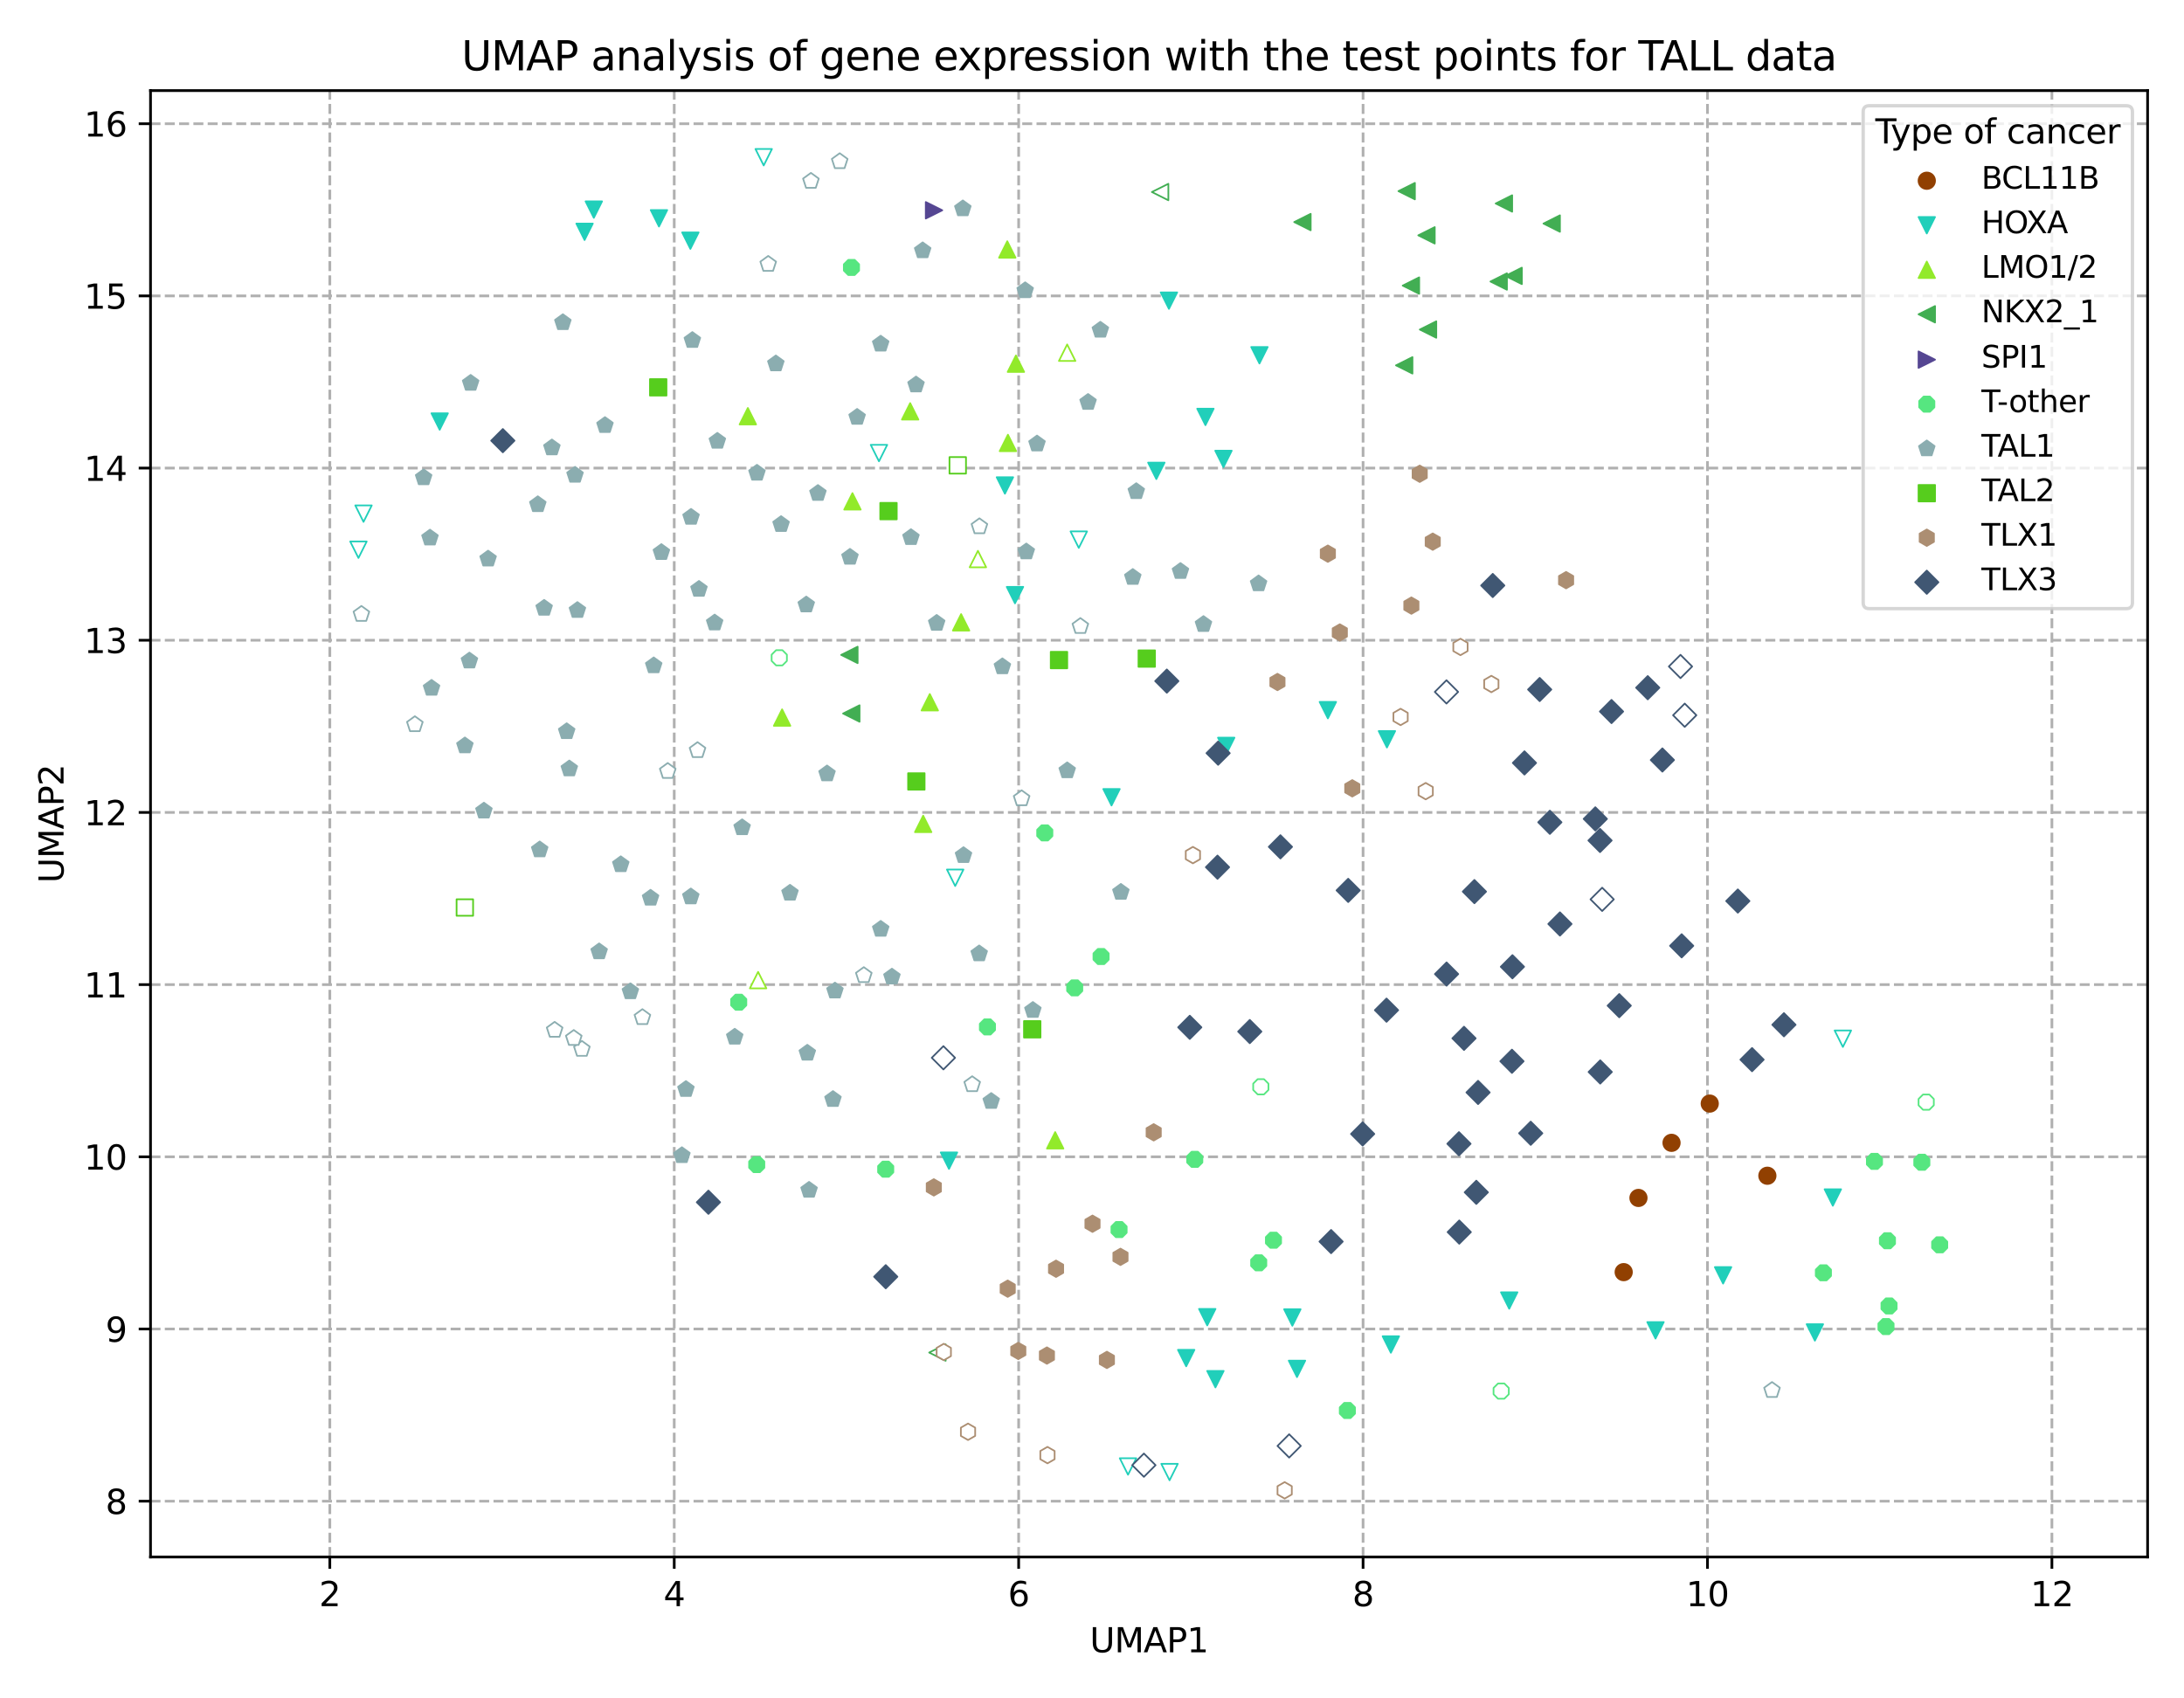 <?xml version="1.0" encoding="utf-8" standalone="no"?>
<!DOCTYPE svg PUBLIC "-//W3C//DTD SVG 1.1//EN"
  "http://www.w3.org/Graphics/SVG/1.1/DTD/svg11.dtd">
<svg xmlns:xlink="http://www.w3.org/1999/xlink" width="648pt" height="504pt" viewBox="0 0 648 504" xmlns="http://www.w3.org/2000/svg" version="1.1">
 <defs>
  <style type="text/css">*{stroke-linejoin: round; stroke-linecap: butt}</style>
 </defs>
 <g id="figure_1">
  <g id="patch_1">
   <path d="M 0 504 
L 648 504 
L 648 0 
L 0 0 
z
" style="fill: #ffffff"/>
  </g>
  <g id="axes_1">
   <g id="patch_2">
    <path d="M 44.66 462.04 
L 637.2 462.04 
L 637.2 26.88 
L 44.66 26.88 
z
" style="fill: #ffffff"/>
   </g>
   <g id="matplotlib.axis_1">
    <g id="xtick_1">
     <g id="line2d_1">
      <path d="M 97.858 462.04 
L 97.858 26.88 
" clip-path="url(#p6b8d83210e)" style="fill: none; stroke-dasharray: 2.96,1.28; stroke-dashoffset: 0; stroke: #b0b0b0; stroke-width: 0.8"/>
     </g>
     <g id="line2d_2">
      <defs>
       <path id="m7cac02bd1b" d="M 0 0 
L 0 3.5 
" style="stroke: #000000; stroke-width: 0.8"/>
      </defs>
      <g>
       <use xlink:href="#m7cac02bd1b" x="97.858" y="462.04" style="stroke: #000000; stroke-width: 0.8"/>
      </g>
     </g>
     <g id="text_1">
      <!-- 2 -->
      <g transform="translate(94.677 476.638) scale(0.1 -0.1)">
       <defs>
        <path id="DejaVuSans-32" d="M 1228 531 
L 3431 531 
L 3431 0 
L 469 0 
L 469 531 
Q 828 903 1448 1529 
Q 2069 2156 2228 2338 
Q 2531 2678 2651 2914 
Q 2772 3150 2772 3378 
Q 2772 3750 2511 3984 
Q 2250 4219 1831 4219 
Q 1534 4219 1204 4116 
Q 875 4013 500 3803 
L 500 4441 
Q 881 4594 1212 4672 
Q 1544 4750 1819 4750 
Q 2544 4750 2975 4387 
Q 3406 4025 3406 3419 
Q 3406 3131 3298 2873 
Q 3191 2616 2906 2266 
Q 2828 2175 2409 1742 
Q 1991 1309 1228 531 
z
" transform="scale(0.016)"/>
       </defs>
       <use xlink:href="#DejaVuSans-32"/>
      </g>
     </g>
    </g>
    <g id="xtick_2">
     <g id="line2d_3">
      <path d="M 200.048 462.04 
L 200.048 26.88 
" clip-path="url(#p6b8d83210e)" style="fill: none; stroke-dasharray: 2.96,1.28; stroke-dashoffset: 0; stroke: #b0b0b0; stroke-width: 0.8"/>
     </g>
     <g id="line2d_4">
      <g>
       <use xlink:href="#m7cac02bd1b" x="200.048" y="462.04" style="stroke: #000000; stroke-width: 0.8"/>
      </g>
     </g>
     <g id="text_2">
      <!-- 4 -->
      <g transform="translate(196.867 476.638) scale(0.1 -0.1)">
       <defs>
        <path id="DejaVuSans-34" d="M 2419 4116 
L 825 1625 
L 2419 1625 
L 2419 4116 
z
M 2253 4666 
L 3047 4666 
L 3047 1625 
L 3713 1625 
L 3713 1100 
L 3047 1100 
L 3047 0 
L 2419 0 
L 2419 1100 
L 313 1100 
L 313 1709 
L 2253 4666 
z
" transform="scale(0.016)"/>
       </defs>
       <use xlink:href="#DejaVuSans-34"/>
      </g>
     </g>
    </g>
    <g id="xtick_3">
     <g id="line2d_5">
      <path d="M 302.238 462.04 
L 302.238 26.88 
" clip-path="url(#p6b8d83210e)" style="fill: none; stroke-dasharray: 2.96,1.28; stroke-dashoffset: 0; stroke: #b0b0b0; stroke-width: 0.8"/>
     </g>
     <g id="line2d_6">
      <g>
       <use xlink:href="#m7cac02bd1b" x="302.238" y="462.04" style="stroke: #000000; stroke-width: 0.8"/>
      </g>
     </g>
     <g id="text_3">
      <!-- 6 -->
      <g transform="translate(299.057 476.638) scale(0.1 -0.1)">
       <defs>
        <path id="DejaVuSans-36" d="M 2113 2584 
Q 1688 2584 1439 2293 
Q 1191 2003 1191 1497 
Q 1191 994 1439 701 
Q 1688 409 2113 409 
Q 2538 409 2786 701 
Q 3034 994 3034 1497 
Q 3034 2003 2786 2293 
Q 2538 2584 2113 2584 
z
M 3366 4563 
L 3366 3988 
Q 3128 4100 2886 4159 
Q 2644 4219 2406 4219 
Q 1781 4219 1451 3797 
Q 1122 3375 1075 2522 
Q 1259 2794 1537 2939 
Q 1816 3084 2150 3084 
Q 2853 3084 3261 2657 
Q 3669 2231 3669 1497 
Q 3669 778 3244 343 
Q 2819 -91 2113 -91 
Q 1303 -91 875 529 
Q 447 1150 447 2328 
Q 447 3434 972 4092 
Q 1497 4750 2381 4750 
Q 2619 4750 2861 4703 
Q 3103 4656 3366 4563 
z
" transform="scale(0.016)"/>
       </defs>
       <use xlink:href="#DejaVuSans-36"/>
      </g>
     </g>
    </g>
    <g id="xtick_4">
     <g id="line2d_7">
      <path d="M 404.428 462.04 
L 404.428 26.88 
" clip-path="url(#p6b8d83210e)" style="fill: none; stroke-dasharray: 2.96,1.28; stroke-dashoffset: 0; stroke: #b0b0b0; stroke-width: 0.8"/>
     </g>
     <g id="line2d_8">
      <g>
       <use xlink:href="#m7cac02bd1b" x="404.428" y="462.04" style="stroke: #000000; stroke-width: 0.8"/>
      </g>
     </g>
     <g id="text_4">
      <!-- 8 -->
      <g transform="translate(401.247 476.638) scale(0.1 -0.1)">
       <defs>
        <path id="DejaVuSans-38" d="M 2034 2216 
Q 1584 2216 1326 1975 
Q 1069 1734 1069 1313 
Q 1069 891 1326 650 
Q 1584 409 2034 409 
Q 2484 409 2743 651 
Q 3003 894 3003 1313 
Q 3003 1734 2745 1975 
Q 2488 2216 2034 2216 
z
M 1403 2484 
Q 997 2584 770 2862 
Q 544 3141 544 3541 
Q 544 4100 942 4425 
Q 1341 4750 2034 4750 
Q 2731 4750 3128 4425 
Q 3525 4100 3525 3541 
Q 3525 3141 3298 2862 
Q 3072 2584 2669 2484 
Q 3125 2378 3379 2068 
Q 3634 1759 3634 1313 
Q 3634 634 3220 271 
Q 2806 -91 2034 -91 
Q 1263 -91 848 271 
Q 434 634 434 1313 
Q 434 1759 690 2068 
Q 947 2378 1403 2484 
z
M 1172 3481 
Q 1172 3119 1398 2916 
Q 1625 2713 2034 2713 
Q 2441 2713 2670 2916 
Q 2900 3119 2900 3481 
Q 2900 3844 2670 4047 
Q 2441 4250 2034 4250 
Q 1625 4250 1398 4047 
Q 1172 3844 1172 3481 
z
" transform="scale(0.016)"/>
       </defs>
       <use xlink:href="#DejaVuSans-38"/>
      </g>
     </g>
    </g>
    <g id="xtick_5">
     <g id="line2d_9">
      <path d="M 506.618 462.04 
L 506.618 26.88 
" clip-path="url(#p6b8d83210e)" style="fill: none; stroke-dasharray: 2.96,1.28; stroke-dashoffset: 0; stroke: #b0b0b0; stroke-width: 0.8"/>
     </g>
     <g id="line2d_10">
      <g>
       <use xlink:href="#m7cac02bd1b" x="506.618" y="462.04" style="stroke: #000000; stroke-width: 0.8"/>
      </g>
     </g>
     <g id="text_5">
      <!-- 10 -->
      <g transform="translate(500.256 476.638) scale(0.1 -0.1)">
       <defs>
        <path id="DejaVuSans-31" d="M 794 531 
L 1825 531 
L 1825 4091 
L 703 3866 
L 703 4441 
L 1819 4666 
L 2450 4666 
L 2450 531 
L 3481 531 
L 3481 0 
L 794 0 
L 794 531 
z
" transform="scale(0.016)"/>
        <path id="DejaVuSans-30" d="M 2034 4250 
Q 1547 4250 1301 3770 
Q 1056 3291 1056 2328 
Q 1056 1369 1301 889 
Q 1547 409 2034 409 
Q 2525 409 2770 889 
Q 3016 1369 3016 2328 
Q 3016 3291 2770 3770 
Q 2525 4250 2034 4250 
z
M 2034 4750 
Q 2819 4750 3233 4129 
Q 3647 3509 3647 2328 
Q 3647 1150 3233 529 
Q 2819 -91 2034 -91 
Q 1250 -91 836 529 
Q 422 1150 422 2328 
Q 422 3509 836 4129 
Q 1250 4750 2034 4750 
z
" transform="scale(0.016)"/>
       </defs>
       <use xlink:href="#DejaVuSans-31"/>
       <use xlink:href="#DejaVuSans-30" x="63.623"/>
      </g>
     </g>
    </g>
    <g id="xtick_6">
     <g id="line2d_11">
      <path d="M 608.808 462.04 
L 608.808 26.88 
" clip-path="url(#p6b8d83210e)" style="fill: none; stroke-dasharray: 2.96,1.28; stroke-dashoffset: 0; stroke: #b0b0b0; stroke-width: 0.8"/>
     </g>
     <g id="line2d_12">
      <g>
       <use xlink:href="#m7cac02bd1b" x="608.808" y="462.04" style="stroke: #000000; stroke-width: 0.8"/>
      </g>
     </g>
     <g id="text_6">
      <!-- 12 -->
      <g transform="translate(602.446 476.638) scale(0.1 -0.1)">
       <use xlink:href="#DejaVuSans-31"/>
       <use xlink:href="#DejaVuSans-32" x="63.623"/>
      </g>
     </g>
    </g>
    <g id="text_7">
     <!-- UMAP1 -->
     <g transform="translate(323.34 490.317) scale(0.1 -0.1)">
      <defs>
       <path id="DejaVuSans-55" d="M 556 4666 
L 1191 4666 
L 1191 1831 
Q 1191 1081 1462 751 
Q 1734 422 2344 422 
Q 2950 422 3222 751 
Q 3494 1081 3494 1831 
L 3494 4666 
L 4128 4666 
L 4128 1753 
Q 4128 841 3676 375 
Q 3225 -91 2344 -91 
Q 1459 -91 1007 375 
Q 556 841 556 1753 
L 556 4666 
z
" transform="scale(0.016)"/>
       <path id="DejaVuSans-4d" d="M 628 4666 
L 1569 4666 
L 2759 1491 
L 3956 4666 
L 4897 4666 
L 4897 0 
L 4281 0 
L 4281 4097 
L 3078 897 
L 2444 897 
L 1241 4097 
L 1241 0 
L 628 0 
L 628 4666 
z
" transform="scale(0.016)"/>
       <path id="DejaVuSans-41" d="M 2188 4044 
L 1331 1722 
L 3047 1722 
L 2188 4044 
z
M 1831 4666 
L 2547 4666 
L 4325 0 
L 3669 0 
L 3244 1197 
L 1141 1197 
L 716 0 
L 50 0 
L 1831 4666 
z
" transform="scale(0.016)"/>
       <path id="DejaVuSans-50" d="M 1259 4147 
L 1259 2394 
L 2053 2394 
Q 2494 2394 2734 2622 
Q 2975 2850 2975 3272 
Q 2975 3691 2734 3919 
Q 2494 4147 2053 4147 
L 1259 4147 
z
M 628 4666 
L 2053 4666 
Q 2838 4666 3239 4311 
Q 3641 3956 3641 3272 
Q 3641 2581 3239 2228 
Q 2838 1875 2053 1875 
L 1259 1875 
L 1259 0 
L 628 0 
L 628 4666 
z
" transform="scale(0.016)"/>
      </defs>
      <use xlink:href="#DejaVuSans-55"/>
      <use xlink:href="#DejaVuSans-4d" x="73.193"/>
      <use xlink:href="#DejaVuSans-41" x="159.473"/>
      <use xlink:href="#DejaVuSans-50" x="227.881"/>
      <use xlink:href="#DejaVuSans-31" x="288.184"/>
     </g>
    </g>
   </g>
   <g id="matplotlib.axis_2">
    <g id="ytick_1">
     <g id="line2d_13">
      <path d="M 44.66 445.475 
L 637.2 445.475 
" clip-path="url(#p6b8d83210e)" style="fill: none; stroke-dasharray: 2.96,1.28; stroke-dashoffset: 0; stroke: #b0b0b0; stroke-width: 0.8"/>
     </g>
     <g id="line2d_14">
      <defs>
       <path id="mc6bf07ceda" d="M 0 0 
L -3.5 0 
" style="stroke: #000000; stroke-width: 0.8"/>
      </defs>
      <g>
       <use xlink:href="#mc6bf07ceda" x="44.66" y="445.475" style="stroke: #000000; stroke-width: 0.8"/>
      </g>
     </g>
     <g id="text_8">
      <!-- 8 -->
      <g transform="translate(31.297 449.274) scale(0.1 -0.1)">
       <use xlink:href="#DejaVuSans-38"/>
      </g>
     </g>
    </g>
    <g id="ytick_2">
     <g id="line2d_15">
      <path d="M 44.66 394.38 
L 637.2 394.38 
" clip-path="url(#p6b8d83210e)" style="fill: none; stroke-dasharray: 2.96,1.28; stroke-dashoffset: 0; stroke: #b0b0b0; stroke-width: 0.8"/>
     </g>
     <g id="line2d_16">
      <g>
       <use xlink:href="#mc6bf07ceda" x="44.66" y="394.38" style="stroke: #000000; stroke-width: 0.8"/>
      </g>
     </g>
     <g id="text_9">
      <!-- 9 -->
      <g transform="translate(31.297 398.179) scale(0.1 -0.1)">
       <defs>
        <path id="DejaVuSans-39" d="M 703 97 
L 703 672 
Q 941 559 1184 500 
Q 1428 441 1663 441 
Q 2288 441 2617 861 
Q 2947 1281 2994 2138 
Q 2813 1869 2534 1725 
Q 2256 1581 1919 1581 
Q 1219 1581 811 2004 
Q 403 2428 403 3163 
Q 403 3881 828 4315 
Q 1253 4750 1959 4750 
Q 2769 4750 3195 4129 
Q 3622 3509 3622 2328 
Q 3622 1225 3098 567 
Q 2575 -91 1691 -91 
Q 1453 -91 1209 -44 
Q 966 3 703 97 
z
M 1959 2075 
Q 2384 2075 2632 2365 
Q 2881 2656 2881 3163 
Q 2881 3666 2632 3958 
Q 2384 4250 1959 4250 
Q 1534 4250 1286 3958 
Q 1038 3666 1038 3163 
Q 1038 2656 1286 2365 
Q 1534 2075 1959 2075 
z
" transform="scale(0.016)"/>
       </defs>
       <use xlink:href="#DejaVuSans-39"/>
      </g>
     </g>
    </g>
    <g id="ytick_3">
     <g id="line2d_17">
      <path d="M 44.66 343.285 
L 637.2 343.285 
" clip-path="url(#p6b8d83210e)" style="fill: none; stroke-dasharray: 2.96,1.28; stroke-dashoffset: 0; stroke: #b0b0b0; stroke-width: 0.8"/>
     </g>
     <g id="line2d_18">
      <g>
       <use xlink:href="#mc6bf07ceda" x="44.66" y="343.285" style="stroke: #000000; stroke-width: 0.8"/>
      </g>
     </g>
     <g id="text_10">
      <!-- 10 -->
      <g transform="translate(24.935 347.084) scale(0.1 -0.1)">
       <use xlink:href="#DejaVuSans-31"/>
       <use xlink:href="#DejaVuSans-30" x="63.623"/>
      </g>
     </g>
    </g>
    <g id="ytick_4">
     <g id="line2d_19">
      <path d="M 44.66 292.19 
L 637.2 292.19 
" clip-path="url(#p6b8d83210e)" style="fill: none; stroke-dasharray: 2.96,1.28; stroke-dashoffset: 0; stroke: #b0b0b0; stroke-width: 0.8"/>
     </g>
     <g id="line2d_20">
      <g>
       <use xlink:href="#mc6bf07ceda" x="44.66" y="292.19" style="stroke: #000000; stroke-width: 0.8"/>
      </g>
     </g>
     <g id="text_11">
      <!-- 11 -->
      <g transform="translate(24.935 295.989) scale(0.1 -0.1)">
       <use xlink:href="#DejaVuSans-31"/>
       <use xlink:href="#DejaVuSans-31" x="63.623"/>
      </g>
     </g>
    </g>
    <g id="ytick_5">
     <g id="line2d_21">
      <path d="M 44.66 241.095 
L 637.2 241.095 
" clip-path="url(#p6b8d83210e)" style="fill: none; stroke-dasharray: 2.96,1.28; stroke-dashoffset: 0; stroke: #b0b0b0; stroke-width: 0.8"/>
     </g>
     <g id="line2d_22">
      <g>
       <use xlink:href="#mc6bf07ceda" x="44.66" y="241.095" style="stroke: #000000; stroke-width: 0.8"/>
      </g>
     </g>
     <g id="text_12">
      <!-- 12 -->
      <g transform="translate(24.935 244.894) scale(0.1 -0.1)">
       <use xlink:href="#DejaVuSans-31"/>
       <use xlink:href="#DejaVuSans-32" x="63.623"/>
      </g>
     </g>
    </g>
    <g id="ytick_6">
     <g id="line2d_23">
      <path d="M 44.66 190 
L 637.2 190 
" clip-path="url(#p6b8d83210e)" style="fill: none; stroke-dasharray: 2.96,1.28; stroke-dashoffset: 0; stroke: #b0b0b0; stroke-width: 0.8"/>
     </g>
     <g id="line2d_24">
      <g>
       <use xlink:href="#mc6bf07ceda" x="44.66" y="190" style="stroke: #000000; stroke-width: 0.8"/>
      </g>
     </g>
     <g id="text_13">
      <!-- 13 -->
      <g transform="translate(24.935 193.799) scale(0.1 -0.1)">
       <defs>
        <path id="DejaVuSans-33" d="M 2597 2516 
Q 3050 2419 3304 2112 
Q 3559 1806 3559 1356 
Q 3559 666 3084 287 
Q 2609 -91 1734 -91 
Q 1441 -91 1130 -33 
Q 819 25 488 141 
L 488 750 
Q 750 597 1062 519 
Q 1375 441 1716 441 
Q 2309 441 2620 675 
Q 2931 909 2931 1356 
Q 2931 1769 2642 2001 
Q 2353 2234 1838 2234 
L 1294 2234 
L 1294 2753 
L 1863 2753 
Q 2328 2753 2575 2939 
Q 2822 3125 2822 3475 
Q 2822 3834 2567 4026 
Q 2313 4219 1838 4219 
Q 1578 4219 1281 4162 
Q 984 4106 628 3988 
L 628 4550 
Q 988 4650 1302 4700 
Q 1616 4750 1894 4750 
Q 2613 4750 3031 4423 
Q 3450 4097 3450 3541 
Q 3450 3153 3228 2886 
Q 3006 2619 2597 2516 
z
" transform="scale(0.016)"/>
       </defs>
       <use xlink:href="#DejaVuSans-31"/>
       <use xlink:href="#DejaVuSans-33" x="63.623"/>
      </g>
     </g>
    </g>
    <g id="ytick_7">
     <g id="line2d_25">
      <path d="M 44.66 138.905 
L 637.2 138.905 
" clip-path="url(#p6b8d83210e)" style="fill: none; stroke-dasharray: 2.96,1.28; stroke-dashoffset: 0; stroke: #b0b0b0; stroke-width: 0.8"/>
     </g>
     <g id="line2d_26">
      <g>
       <use xlink:href="#mc6bf07ceda" x="44.66" y="138.905" style="stroke: #000000; stroke-width: 0.8"/>
      </g>
     </g>
     <g id="text_14">
      <!-- 14 -->
      <g transform="translate(24.935 142.704) scale(0.1 -0.1)">
       <use xlink:href="#DejaVuSans-31"/>
       <use xlink:href="#DejaVuSans-34" x="63.623"/>
      </g>
     </g>
    </g>
    <g id="ytick_8">
     <g id="line2d_27">
      <path d="M 44.66 87.81 
L 637.2 87.81 
" clip-path="url(#p6b8d83210e)" style="fill: none; stroke-dasharray: 2.96,1.28; stroke-dashoffset: 0; stroke: #b0b0b0; stroke-width: 0.8"/>
     </g>
     <g id="line2d_28">
      <g>
       <use xlink:href="#mc6bf07ceda" x="44.66" y="87.81" style="stroke: #000000; stroke-width: 0.8"/>
      </g>
     </g>
     <g id="text_15">
      <!-- 15 -->
      <g transform="translate(24.935 91.609) scale(0.1 -0.1)">
       <defs>
        <path id="DejaVuSans-35" d="M 691 4666 
L 3169 4666 
L 3169 4134 
L 1269 4134 
L 1269 2991 
Q 1406 3038 1543 3061 
Q 1681 3084 1819 3084 
Q 2600 3084 3056 2656 
Q 3513 2228 3513 1497 
Q 3513 744 3044 326 
Q 2575 -91 1722 -91 
Q 1428 -91 1123 -41 
Q 819 9 494 109 
L 494 744 
Q 775 591 1075 516 
Q 1375 441 1709 441 
Q 2250 441 2565 725 
Q 2881 1009 2881 1497 
Q 2881 1984 2565 2268 
Q 2250 2553 1709 2553 
Q 1456 2553 1204 2497 
Q 953 2441 691 2322 
L 691 4666 
z
" transform="scale(0.016)"/>
       </defs>
       <use xlink:href="#DejaVuSans-31"/>
       <use xlink:href="#DejaVuSans-35" x="63.623"/>
      </g>
     </g>
    </g>
    <g id="ytick_9">
     <g id="line2d_29">
      <path d="M 44.66 36.715 
L 637.2 36.715 
" clip-path="url(#p6b8d83210e)" style="fill: none; stroke-dasharray: 2.96,1.28; stroke-dashoffset: 0; stroke: #b0b0b0; stroke-width: 0.8"/>
     </g>
     <g id="line2d_30">
      <g>
       <use xlink:href="#mc6bf07ceda" x="44.66" y="36.715" style="stroke: #000000; stroke-width: 0.8"/>
      </g>
     </g>
     <g id="text_16">
      <!-- 16 -->
      <g transform="translate(24.935 40.514) scale(0.1 -0.1)">
       <use xlink:href="#DejaVuSans-31"/>
       <use xlink:href="#DejaVuSans-36" x="63.623"/>
      </g>
     </g>
    </g>
    <g id="text_17">
     <!-- UMAP2 -->
     <g transform="translate(18.855 262.05) rotate(-90) scale(0.1 -0.1)">
      <use xlink:href="#DejaVuSans-55"/>
      <use xlink:href="#DejaVuSans-4d" x="73.193"/>
      <use xlink:href="#DejaVuSans-41" x="159.473"/>
      <use xlink:href="#DejaVuSans-50" x="227.881"/>
      <use xlink:href="#DejaVuSans-32" x="288.184"/>
     </g>
    </g>
   </g>
   <g id="PathCollection_1">
    <defs>
     <path id="mb619ecf842" d="M 0 2.449 
C 0.65 2.449 1.273 2.191 1.732 1.732 
C 2.191 1.273 2.449 0.65 2.449 0 
C 2.449 -0.65 2.191 -1.273 1.732 -1.732 
C 1.273 -2.191 0.65 -2.449 0 -2.449 
C -0.65 -2.449 -1.273 -2.191 -1.732 -1.732 
C -2.191 -1.273 -2.449 -0.65 -2.449 0 
C -2.449 0.65 -2.191 1.273 -1.732 1.732 
C -1.273 2.191 -0.65 2.449 0 2.449 
z
" style="stroke: #914001; stroke-width: 0.5"/>
    </defs>
    <g clip-path="url(#p6b8d83210e)">
     <use xlink:href="#mb619ecf842" x="481.753" y="377.507" style="fill: #914001; stroke: #914001; stroke-width: 0.5"/>
     <use xlink:href="#mb619ecf842" x="507.286" y="327.494" style="fill: #914001; stroke: #914001; stroke-width: 0.5"/>
     <use xlink:href="#mb619ecf842" x="524.385" y="348.904" style="fill: #914001; stroke: #914001; stroke-width: 0.5"/>
     <use xlink:href="#mb619ecf842" x="495.952" y="339.137" style="fill: #914001; stroke: #914001; stroke-width: 0.5"/>
     <use xlink:href="#mb619ecf842" x="486.137" y="355.489" style="fill: #914001; stroke: #914001; stroke-width: 0.5"/>
    </g>
   </g>
   <g id="PathCollection_2"/>
   <g id="PathCollection_3">
    <defs>
     <path id="maae151ff2d" d="M -0 2.449 
L 2.449 -2.449 
L -2.449 -2.449 
z
" style="stroke: #21cfba; stroke-width: 0.5"/>
    </defs>
    <g clip-path="url(#p6b8d83210e)">
     <use xlink:href="#maae151ff2d" x="204.841" y="71.418" style="fill: #21cfba; stroke: #21cfba; stroke-width: 0.5"/>
     <use xlink:href="#maae151ff2d" x="358.193" y="390.87" style="fill: #21cfba; stroke: #21cfba; stroke-width: 0.5"/>
     <use xlink:href="#maae151ff2d" x="130.457" y="125.088" style="fill: #21cfba; stroke: #21cfba; stroke-width: 0.5"/>
     <use xlink:href="#maae151ff2d" x="447.793" y="385.93" style="fill: #21cfba; stroke: #21cfba; stroke-width: 0.5"/>
     <use xlink:href="#maae151ff2d" x="511.249" y="378.461" style="fill: #21cfba; stroke: #21cfba; stroke-width: 0.5"/>
     <use xlink:href="#maae151ff2d" x="538.484" y="395.406" style="fill: #21cfba; stroke: #21cfba; stroke-width: 0.5"/>
     <use xlink:href="#maae151ff2d" x="346.832" y="89.212" style="fill: #21cfba; stroke: #21cfba; stroke-width: 0.5"/>
     <use xlink:href="#maae151ff2d" x="412.675" y="398.989" style="fill: #21cfba; stroke: #21cfba; stroke-width: 0.5"/>
     <use xlink:href="#maae151ff2d" x="329.792" y="236.589" style="fill: #21cfba; stroke: #21cfba; stroke-width: 0.5"/>
     <use xlink:href="#maae151ff2d" x="411.506" y="219.39" style="fill: #21cfba; stroke: #21cfba; stroke-width: 0.5"/>
     <use xlink:href="#maae151ff2d" x="491.196" y="394.775" style="fill: #21cfba; stroke: #21cfba; stroke-width: 0.5"/>
     <use xlink:href="#maae151ff2d" x="360.622" y="409.273" style="fill: #21cfba; stroke: #21cfba; stroke-width: 0.5"/>
     <use xlink:href="#maae151ff2d" x="281.572" y="344.433" style="fill: #21cfba; stroke: #21cfba; stroke-width: 0.5"/>
     <use xlink:href="#maae151ff2d" x="173.445" y="68.788" style="fill: #21cfba; stroke: #21cfba; stroke-width: 0.5"/>
     <use xlink:href="#maae151ff2d" x="301.154" y="176.6" style="fill: #21cfba; stroke: #21cfba; stroke-width: 0.5"/>
     <use xlink:href="#maae151ff2d" x="298.164" y="144.067" style="fill: #21cfba; stroke: #21cfba; stroke-width: 0.5"/>
     <use xlink:href="#maae151ff2d" x="393.985" y="210.741" style="fill: #21cfba; stroke: #21cfba; stroke-width: 0.5"/>
     <use xlink:href="#maae151ff2d" x="383.447" y="390.972" style="fill: #21cfba; stroke: #21cfba; stroke-width: 0.5"/>
     <use xlink:href="#maae151ff2d" x="363.825" y="221.351" style="fill: #21cfba; stroke: #21cfba; stroke-width: 0.5"/>
     <use xlink:href="#maae151ff2d" x="343.091" y="139.725" style="fill: #21cfba; stroke: #21cfba; stroke-width: 0.5"/>
     <use xlink:href="#maae151ff2d" x="357.659" y="123.729" style="fill: #21cfba; stroke: #21cfba; stroke-width: 0.5"/>
     <use xlink:href="#maae151ff2d" x="384.821" y="406.216" style="fill: #21cfba; stroke: #21cfba; stroke-width: 0.5"/>
     <use xlink:href="#maae151ff2d" x="351.945" y="403.015" style="fill: #21cfba; stroke: #21cfba; stroke-width: 0.5"/>
     <use xlink:href="#maae151ff2d" x="373.683" y="105.422" style="fill: #21cfba; stroke: #21cfba; stroke-width: 0.5"/>
     <use xlink:href="#maae151ff2d" x="543.811" y="355.362" style="fill: #21cfba; stroke: #21cfba; stroke-width: 0.5"/>
     <use xlink:href="#maae151ff2d" x="176.187" y="62.2" style="fill: #21cfba; stroke: #21cfba; stroke-width: 0.5"/>
     <use xlink:href="#maae151ff2d" x="363.012" y="136.193" style="fill: #21cfba; stroke: #21cfba; stroke-width: 0.5"/>
     <use xlink:href="#maae151ff2d" x="195.522" y="64.781" style="fill: #21cfba; stroke: #21cfba; stroke-width: 0.5"/>
    </g>
   </g>
   <g id="PathCollection_4">
    <defs>
     <path id="m496a42238c" d="M -0 2.449 
L 2.449 -2.449 
L -2.449 -2.449 
z
" style="stroke: #21cfba; stroke-width: 0.5"/>
    </defs>
    <g clip-path="url(#p6b8d83210e)">
     <use xlink:href="#m496a42238c" x="347.01" y="436.837" style="fill: #ffffff; stroke: #21cfba; stroke-width: 0.5"/>
     <use xlink:href="#m496a42238c" x="283.409" y="260.479" style="fill: #ffffff; stroke: #21cfba; stroke-width: 0.5"/>
     <use xlink:href="#m496a42238c" x="226.592" y="46.66" style="fill: #ffffff; stroke: #21cfba; stroke-width: 0.5"/>
     <use xlink:href="#m496a42238c" x="320.079" y="160.144" style="fill: #ffffff; stroke: #21cfba; stroke-width: 0.5"/>
     <use xlink:href="#m496a42238c" x="260.795" y="134.451" style="fill: #ffffff; stroke: #21cfba; stroke-width: 0.5"/>
     <use xlink:href="#m496a42238c" x="107.857" y="152.424" style="fill: #ffffff; stroke: #21cfba; stroke-width: 0.5"/>
     <use xlink:href="#m496a42238c" x="546.787" y="308.239" style="fill: #ffffff; stroke: #21cfba; stroke-width: 0.5"/>
     <use xlink:href="#m496a42238c" x="106.354" y="163.132" style="fill: #ffffff; stroke: #21cfba; stroke-width: 0.5"/>
     <use xlink:href="#m496a42238c" x="334.688" y="435.182" style="fill: #ffffff; stroke: #21cfba; stroke-width: 0.5"/>
    </g>
   </g>
   <g id="PathCollection_5">
    <defs>
     <path id="mc0b740bf03" d="M 0 -2.449 
L -2.449 2.449 
L 2.449 2.449 
z
" style="stroke: #92ea2a; stroke-width: 0.5"/>
    </defs>
    <g clip-path="url(#p6b8d83210e)">
     <use xlink:href="#mc0b740bf03" x="232.052" y="212.939" style="fill: #92ea2a; stroke: #92ea2a; stroke-width: 0.5"/>
     <use xlink:href="#mc0b740bf03" x="285.166" y="184.681" style="fill: #92ea2a; stroke: #92ea2a; stroke-width: 0.5"/>
     <use xlink:href="#mc0b740bf03" x="298.863" y="74.033" style="fill: #92ea2a; stroke: #92ea2a; stroke-width: 0.5"/>
     <use xlink:href="#mc0b740bf03" x="252.925" y="148.782" style="fill: #92ea2a; stroke: #92ea2a; stroke-width: 0.5"/>
     <use xlink:href="#mc0b740bf03" x="301.428" y="107.932" style="fill: #92ea2a; stroke: #92ea2a; stroke-width: 0.5"/>
     <use xlink:href="#mc0b740bf03" x="270.048" y="122.07" style="fill: #92ea2a; stroke: #92ea2a; stroke-width: 0.5"/>
     <use xlink:href="#mc0b740bf03" x="221.89" y="123.51" style="fill: #92ea2a; stroke: #92ea2a; stroke-width: 0.5"/>
     <use xlink:href="#mc0b740bf03" x="313.076" y="338.399" style="fill: #92ea2a; stroke: #92ea2a; stroke-width: 0.5"/>
     <use xlink:href="#mc0b740bf03" x="273.913" y="244.491" style="fill: #92ea2a; stroke: #92ea2a; stroke-width: 0.5"/>
     <use xlink:href="#mc0b740bf03" x="275.872" y="208.397" style="fill: #92ea2a; stroke: #92ea2a; stroke-width: 0.5"/>
     <use xlink:href="#mc0b740bf03" x="299.057" y="131.44" style="fill: #92ea2a; stroke: #92ea2a; stroke-width: 0.5"/>
    </g>
   </g>
   <g id="PathCollection_6">
    <defs>
     <path id="m82ae9e2da5" d="M 0 -2.449 
L -2.449 2.449 
L 2.449 2.449 
z
" style="stroke: #92ea2a; stroke-width: 0.5"/>
    </defs>
    <g clip-path="url(#p6b8d83210e)">
     <use xlink:href="#m82ae9e2da5" x="290.149" y="165.896" style="fill: #ffffff; stroke: #92ea2a; stroke-width: 0.5"/>
     <use xlink:href="#m82ae9e2da5" x="224.935" y="290.85" style="fill: #ffffff; stroke: #92ea2a; stroke-width: 0.5"/>
     <use xlink:href="#m82ae9e2da5" x="316.632" y="104.659" style="fill: #ffffff; stroke: #92ea2a; stroke-width: 0.5"/>
    </g>
   </g>
   <g id="PathCollection_7">
    <defs>
     <path id="m0f7765b18b" d="M -2.449 -0 
L 2.449 2.449 
L 2.449 -2.449 
z
" style="stroke: #42ae53; stroke-width: 0.5"/>
    </defs>
    <g clip-path="url(#p6b8d83210e)">
     <use xlink:href="#m0f7765b18b" x="423.703" y="97.793" style="fill: #42ae53; stroke: #42ae53; stroke-width: 0.5"/>
     <use xlink:href="#m0f7765b18b" x="386.439" y="65.896" style="fill: #42ae53; stroke: #42ae53; stroke-width: 0.5"/>
     <use xlink:href="#m0f7765b18b" x="460.392" y="66.341" style="fill: #42ae53; stroke: #42ae53; stroke-width: 0.5"/>
     <use xlink:href="#m0f7765b18b" x="252.586" y="211.735" style="fill: #42ae53; stroke: #42ae53; stroke-width: 0.5"/>
     <use xlink:href="#m0f7765b18b" x="449.091" y="81.874" style="fill: #42ae53; stroke: #42ae53; stroke-width: 0.5"/>
     <use xlink:href="#m0f7765b18b" x="446.217" y="60.386" style="fill: #42ae53; stroke: #42ae53; stroke-width: 0.5"/>
     <use xlink:href="#m0f7765b18b" x="252.017" y="194.346" style="fill: #42ae53; stroke: #42ae53; stroke-width: 0.5"/>
     <use xlink:href="#m0f7765b18b" x="418.627" y="84.75" style="fill: #42ae53; stroke: #42ae53; stroke-width: 0.5"/>
     <use xlink:href="#m0f7765b18b" x="444.665" y="83.543" style="fill: #42ae53; stroke: #42ae53; stroke-width: 0.5"/>
     <use xlink:href="#m0f7765b18b" x="423.25" y="69.838" style="fill: #42ae53; stroke: #42ae53; stroke-width: 0.5"/>
     <use xlink:href="#m0f7765b18b" x="417.36" y="56.719" style="fill: #42ae53; stroke: #42ae53; stroke-width: 0.5"/>
     <use xlink:href="#m0f7765b18b" x="416.633" y="108.418" style="fill: #42ae53; stroke: #42ae53; stroke-width: 0.5"/>
    </g>
   </g>
   <g id="PathCollection_8">
    <defs>
     <path id="m54833a8a5d" d="M -2.449 -0 
L 2.449 2.449 
L 2.449 -2.449 
z
" style="stroke: #42ae53; stroke-width: 0.5"/>
    </defs>
    <g clip-path="url(#p6b8d83210e)">
     <use xlink:href="#m54833a8a5d" x="278.132" y="401.373" style="fill: #ffffff; stroke: #42ae53; stroke-width: 0.5"/>
     <use xlink:href="#m54833a8a5d" x="344.209" y="56.984" style="fill: #ffffff; stroke: #42ae53; stroke-width: 0.5"/>
    </g>
   </g>
   <g id="PathCollection_9">
    <defs>
     <path id="m4c82116b65" d="M 2.449 0 
L -2.449 -2.449 
L -2.449 2.449 
z
" style="stroke: #554692; stroke-width: 0.5"/>
    </defs>
    <g clip-path="url(#p6b8d83210e)">
     <use xlink:href="#m4c82116b65" x="277.13" y="62.4" style="fill: #554692; stroke: #554692; stroke-width: 0.5"/>
    </g>
   </g>
   <g id="PathCollection_10"/>
   <g id="PathCollection_11">
    <defs>
     <path id="m011714dc40" d="M -0.937 -2.263 
L -2.263 -0.937 
L -2.263 0.937 
L -0.937 2.263 
L 0.937 2.263 
L 2.263 0.937 
L 2.263 -0.937 
L 0.937 -2.263 
z
" style="stroke: #56e680; stroke-width: 0.5"/>
    </defs>
    <g clip-path="url(#p6b8d83210e)">
     <use xlink:href="#m011714dc40" x="262.791" y="346.963" style="fill: #56e680; stroke: #56e680; stroke-width: 0.5"/>
     <use xlink:href="#m011714dc40" x="377.844" y="368.037" style="fill: #56e680; stroke: #56e680; stroke-width: 0.5"/>
     <use xlink:href="#m011714dc40" x="224.524" y="345.601" style="fill: #56e680; stroke: #56e680; stroke-width: 0.5"/>
     <use xlink:href="#m011714dc40" x="560.484" y="387.549" style="fill: #56e680; stroke: #56e680; stroke-width: 0.5"/>
     <use xlink:href="#m011714dc40" x="570.217" y="344.9" style="fill: #56e680; stroke: #56e680; stroke-width: 0.5"/>
     <use xlink:href="#m011714dc40" x="326.693" y="283.85" style="fill: #56e680; stroke: #56e680; stroke-width: 0.5"/>
     <use xlink:href="#m011714dc40" x="575.506" y="369.404" style="fill: #56e680; stroke: #56e680; stroke-width: 0.5"/>
     <use xlink:href="#m011714dc40" x="292.979" y="304.74" style="fill: #56e680; stroke: #56e680; stroke-width: 0.5"/>
     <use xlink:href="#m011714dc40" x="219.18" y="297.407" style="fill: #56e680; stroke: #56e680; stroke-width: 0.5"/>
     <use xlink:href="#m011714dc40" x="354.489" y="344.042" style="fill: #56e680; stroke: #56e680; stroke-width: 0.5"/>
     <use xlink:href="#m011714dc40" x="309.991" y="247.161" style="fill: #56e680; stroke: #56e680; stroke-width: 0.5"/>
     <use xlink:href="#m011714dc40" x="332.026" y="364.883" style="fill: #56e680; stroke: #56e680; stroke-width: 0.5"/>
     <use xlink:href="#m011714dc40" x="559.585" y="393.667" style="fill: #56e680; stroke: #56e680; stroke-width: 0.5"/>
     <use xlink:href="#m011714dc40" x="556.162" y="344.64" style="fill: #56e680; stroke: #56e680; stroke-width: 0.5"/>
     <use xlink:href="#m011714dc40" x="373.466" y="374.743" style="fill: #56e680; stroke: #56e680; stroke-width: 0.5"/>
     <use xlink:href="#m011714dc40" x="318.869" y="293.154" style="fill: #56e680; stroke: #56e680; stroke-width: 0.5"/>
     <use xlink:href="#m011714dc40" x="541.009" y="377.706" style="fill: #56e680; stroke: #56e680; stroke-width: 0.5"/>
     <use xlink:href="#m011714dc40" x="560.011" y="368.188" style="fill: #56e680; stroke: #56e680; stroke-width: 0.5"/>
     <use xlink:href="#m011714dc40" x="252.633" y="79.366" style="fill: #56e680; stroke: #56e680; stroke-width: 0.5"/>
     <use xlink:href="#m011714dc40" x="399.773" y="418.568" style="fill: #56e680; stroke: #56e680; stroke-width: 0.5"/>
    </g>
   </g>
   <g id="PathCollection_12">
    <defs>
     <path id="m5d1c78c94c" d="M -0.937 -2.263 
L -2.263 -0.937 
L -2.263 0.937 
L -0.937 2.263 
L 0.937 2.263 
L 2.263 0.937 
L 2.263 -0.937 
L 0.937 -2.263 
z
" style="stroke: #56e680; stroke-width: 0.5"/>
    </defs>
    <g clip-path="url(#p6b8d83210e)">
     <use xlink:href="#m5d1c78c94c" x="374.088" y="322.507" style="fill: #ffffff; stroke: #56e680; stroke-width: 0.5"/>
     <use xlink:href="#m5d1c78c94c" x="231.211" y="195.2" style="fill: #ffffff; stroke: #56e680; stroke-width: 0.5"/>
     <use xlink:href="#m5d1c78c94c" x="445.403" y="412.812" style="fill: #ffffff; stroke: #56e680; stroke-width: 0.5"/>
     <use xlink:href="#m5d1c78c94c" x="571.506" y="327.064" style="fill: #ffffff; stroke: #56e680; stroke-width: 0.5"/>
    </g>
   </g>
   <g id="PathCollection_13">
    <defs>
     <path id="mc311c20aa2" d="M 0 -2.449 
L -2.33 -0.757 
L -1.44 1.982 
L 1.44 1.982 
L 2.33 -0.757 
z
" style="stroke: #8badb0; stroke-width: 0.5"/>
    </defs>
    <g clip-path="url(#p6b8d83210e)">
     <use xlink:href="#mc311c20aa2" x="245.381" y="229.602" style="fill: #8badb0; stroke: #8badb0; stroke-width: 0.5"/>
     <use xlink:href="#mc311c20aa2" x="357.075" y="185.266" style="fill: #8badb0; stroke: #8badb0; stroke-width: 0.5"/>
     <use xlink:href="#mc311c20aa2" x="373.424" y="173.202" style="fill: #8badb0; stroke: #8badb0; stroke-width: 0.5"/>
     <use xlink:href="#mc311c20aa2" x="144.823" y="165.847" style="fill: #8badb0; stroke: #8badb0; stroke-width: 0.5"/>
     <use xlink:href="#mc311c20aa2" x="242.681" y="146.376" style="fill: #8badb0; stroke: #8badb0; stroke-width: 0.5"/>
     <use xlink:href="#mc311c20aa2" x="139.644" y="113.693" style="fill: #8badb0; stroke: #8badb0; stroke-width: 0.5"/>
     <use xlink:href="#mc311c20aa2" x="326.482" y="97.933" style="fill: #8badb0; stroke: #8badb0; stroke-width: 0.5"/>
     <use xlink:href="#mc311c20aa2" x="193.024" y="266.491" style="fill: #8badb0; stroke: #8badb0; stroke-width: 0.5"/>
     <use xlink:href="#mc311c20aa2" x="239.218" y="179.475" style="fill: #8badb0; stroke: #8badb0; stroke-width: 0.5"/>
     <use xlink:href="#mc311c20aa2" x="234.391" y="265.008" style="fill: #8badb0; stroke: #8badb0; stroke-width: 0.5"/>
     <use xlink:href="#mc311c20aa2" x="247.145" y="326.224" style="fill: #8badb0; stroke: #8badb0; stroke-width: 0.5"/>
     <use xlink:href="#mc311c20aa2" x="322.831" y="119.362" style="fill: #8badb0; stroke: #8badb0; stroke-width: 0.5"/>
     <use xlink:href="#mc311c20aa2" x="277.917" y="184.925" style="fill: #8badb0; stroke: #8badb0; stroke-width: 0.5"/>
     <use xlink:href="#mc311c20aa2" x="304.174" y="86.219" style="fill: #8badb0; stroke: #8badb0; stroke-width: 0.5"/>
     <use xlink:href="#mc311c20aa2" x="203.516" y="323.254" style="fill: #8badb0; stroke: #8badb0; stroke-width: 0.5"/>
     <use xlink:href="#mc311c20aa2" x="247.736" y="294.036" style="fill: #8badb0; stroke: #8badb0; stroke-width: 0.5"/>
     <use xlink:href="#mc311c20aa2" x="160.129" y="252.151" style="fill: #8badb0; stroke: #8badb0; stroke-width: 0.5"/>
     <use xlink:href="#mc311c20aa2" x="307.684" y="131.697" style="fill: #8badb0; stroke: #8badb0; stroke-width: 0.5"/>
     <use xlink:href="#mc311c20aa2" x="170.613" y="140.982" style="fill: #8badb0; stroke: #8badb0; stroke-width: 0.5"/>
     <use xlink:href="#mc311c20aa2" x="177.767" y="282.399" style="fill: #8badb0; stroke: #8badb0; stroke-width: 0.5"/>
     <use xlink:href="#mc311c20aa2" x="212.841" y="130.897" style="fill: #8badb0; stroke: #8badb0; stroke-width: 0.5"/>
     <use xlink:href="#mc311c20aa2" x="204.966" y="266.102" style="fill: #8badb0; stroke: #8badb0; stroke-width: 0.5"/>
     <use xlink:href="#mc311c20aa2" x="294.099" y="326.801" style="fill: #8badb0; stroke: #8badb0; stroke-width: 0.5"/>
     <use xlink:href="#mc311c20aa2" x="230.196" y="107.932" style="fill: #8badb0; stroke: #8badb0; stroke-width: 0.5"/>
     <use xlink:href="#mc311c20aa2" x="187.038" y="294.251" style="fill: #8badb0; stroke: #8badb0; stroke-width: 0.5"/>
     <use xlink:href="#mc311c20aa2" x="270.285" y="159.482" style="fill: #8badb0; stroke: #8badb0; stroke-width: 0.5"/>
     <use xlink:href="#mc311c20aa2" x="202.323" y="342.886" style="fill: #8badb0; stroke: #8badb0; stroke-width: 0.5"/>
     <use xlink:href="#mc311c20aa2" x="143.58" y="240.639" style="fill: #8badb0; stroke: #8badb0; stroke-width: 0.5"/>
     <use xlink:href="#mc311c20aa2" x="337.137" y="145.834" style="fill: #8badb0; stroke: #8badb0; stroke-width: 0.5"/>
     <use xlink:href="#mc311c20aa2" x="306.459" y="299.791" style="fill: #8badb0; stroke: #8badb0; stroke-width: 0.5"/>
     <use xlink:href="#mc311c20aa2" x="239.534" y="312.483" style="fill: #8badb0; stroke: #8badb0; stroke-width: 0.5"/>
     <use xlink:href="#mc311c20aa2" x="161.449" y="180.457" style="fill: #8badb0; stroke: #8badb0; stroke-width: 0.5"/>
     <use xlink:href="#mc311c20aa2" x="159.568" y="149.715" style="fill: #8badb0; stroke: #8badb0; stroke-width: 0.5"/>
     <use xlink:href="#mc311c20aa2" x="193.959" y="197.531" style="fill: #8badb0; stroke: #8badb0; stroke-width: 0.5"/>
     <use xlink:href="#mc311c20aa2" x="168.919" y="228.124" style="fill: #8badb0; stroke: #8badb0; stroke-width: 0.5"/>
     <use xlink:href="#mc311c20aa2" x="125.696" y="141.728" style="fill: #8badb0; stroke: #8badb0; stroke-width: 0.5"/>
     <use xlink:href="#mc311c20aa2" x="350.244" y="169.528" style="fill: #8badb0; stroke: #8badb0; stroke-width: 0.5"/>
     <use xlink:href="#mc311c20aa2" x="271.787" y="114.185" style="fill: #8badb0; stroke: #8badb0; stroke-width: 0.5"/>
     <use xlink:href="#mc311c20aa2" x="205.426" y="100.989" style="fill: #8badb0; stroke: #8badb0; stroke-width: 0.5"/>
     <use xlink:href="#mc311c20aa2" x="264.64" y="289.894" style="fill: #8badb0; stroke: #8badb0; stroke-width: 0.5"/>
     <use xlink:href="#mc311c20aa2" x="240.054" y="353.165" style="fill: #8badb0; stroke: #8badb0; stroke-width: 0.5"/>
     <use xlink:href="#mc311c20aa2" x="224.595" y="140.374" style="fill: #8badb0; stroke: #8badb0; stroke-width: 0.5"/>
     <use xlink:href="#mc311c20aa2" x="290.529" y="283.004" style="fill: #8badb0; stroke: #8badb0; stroke-width: 0.5"/>
     <use xlink:href="#mc311c20aa2" x="285.677" y="61.916" style="fill: #8badb0; stroke: #8badb0; stroke-width: 0.5"/>
     <use xlink:href="#mc311c20aa2" x="163.748" y="132.859" style="fill: #8badb0; stroke: #8badb0; stroke-width: 0.5"/>
     <use xlink:href="#mc311c20aa2" x="304.508" y="163.733" style="fill: #8badb0; stroke: #8badb0; stroke-width: 0.5"/>
     <use xlink:href="#mc311c20aa2" x="184.187" y="256.552" style="fill: #8badb0; stroke: #8badb0; stroke-width: 0.5"/>
     <use xlink:href="#mc311c20aa2" x="137.938" y="221.291" style="fill: #8badb0; stroke: #8badb0; stroke-width: 0.5"/>
     <use xlink:href="#mc311c20aa2" x="179.498" y="126.223" style="fill: #8badb0; stroke: #8badb0; stroke-width: 0.5"/>
     <use xlink:href="#mc311c20aa2" x="261.311" y="275.718" style="fill: #8badb0; stroke: #8badb0; stroke-width: 0.5"/>
     <use xlink:href="#mc311c20aa2" x="168.139" y="217.073" style="fill: #8badb0; stroke: #8badb0; stroke-width: 0.5"/>
     <use xlink:href="#mc311c20aa2" x="252.189" y="165.318" style="fill: #8badb0; stroke: #8badb0; stroke-width: 0.5"/>
     <use xlink:href="#mc311c20aa2" x="212.043" y="184.82" style="fill: #8badb0; stroke: #8badb0; stroke-width: 0.5"/>
     <use xlink:href="#mc311c20aa2" x="205.034" y="153.46" style="fill: #8badb0; stroke: #8badb0; stroke-width: 0.5"/>
     <use xlink:href="#mc311c20aa2" x="332.568" y="264.746" style="fill: #8badb0; stroke: #8badb0; stroke-width: 0.5"/>
     <use xlink:href="#mc311c20aa2" x="128.045" y="204.201" style="fill: #8badb0; stroke: #8badb0; stroke-width: 0.5"/>
     <use xlink:href="#mc311c20aa2" x="171.319" y="181.113" style="fill: #8badb0; stroke: #8badb0; stroke-width: 0.5"/>
     <use xlink:href="#mc311c20aa2" x="261.303" y="102.065" style="fill: #8badb0; stroke: #8badb0; stroke-width: 0.5"/>
     <use xlink:href="#mc311c20aa2" x="207.387" y="174.839" style="fill: #8badb0; stroke: #8badb0; stroke-width: 0.5"/>
     <use xlink:href="#mc311c20aa2" x="196.234" y="163.91" style="fill: #8badb0; stroke: #8badb0; stroke-width: 0.5"/>
     <use xlink:href="#mc311c20aa2" x="167.002" y="95.694" style="fill: #8badb0; stroke: #8badb0; stroke-width: 0.5"/>
     <use xlink:href="#mc311c20aa2" x="316.643" y="228.679" style="fill: #8badb0; stroke: #8badb0; stroke-width: 0.5"/>
     <use xlink:href="#mc311c20aa2" x="254.311" y="123.791" style="fill: #8badb0; stroke: #8badb0; stroke-width: 0.5"/>
     <use xlink:href="#mc311c20aa2" x="231.747" y="155.61" style="fill: #8badb0; stroke: #8badb0; stroke-width: 0.5"/>
     <use xlink:href="#mc311c20aa2" x="273.761" y="74.367" style="fill: #8badb0; stroke: #8badb0; stroke-width: 0.5"/>
     <use xlink:href="#mc311c20aa2" x="139.278" y="196.101" style="fill: #8badb0; stroke: #8badb0; stroke-width: 0.5"/>
     <use xlink:href="#mc311c20aa2" x="297.41" y="197.812" style="fill: #8badb0; stroke: #8badb0; stroke-width: 0.5"/>
     <use xlink:href="#mc311c20aa2" x="127.574" y="159.618" style="fill: #8badb0; stroke: #8badb0; stroke-width: 0.5"/>
     <use xlink:href="#mc311c20aa2" x="336.106" y="171.3" style="fill: #8badb0; stroke: #8badb0; stroke-width: 0.5"/>
     <use xlink:href="#mc311c20aa2" x="217.999" y="307.73" style="fill: #8badb0; stroke: #8badb0; stroke-width: 0.5"/>
     <use xlink:href="#mc311c20aa2" x="285.877" y="253.845" style="fill: #8badb0; stroke: #8badb0; stroke-width: 0.5"/>
     <use xlink:href="#mc311c20aa2" x="220.191" y="245.584" style="fill: #8badb0; stroke: #8badb0; stroke-width: 0.5"/>
    </g>
   </g>
   <g id="PathCollection_14">
    <defs>
     <path id="m234110f137" d="M 0 -2.449 
L -2.33 -0.757 
L -1.44 1.982 
L 1.44 1.982 
L 2.33 -0.757 
z
" style="stroke: #8badb0; stroke-width: 0.5"/>
    </defs>
    <g clip-path="url(#p6b8d83210e)">
     <use xlink:href="#m234110f137" x="172.648" y="311.339" style="fill: #ffffff; stroke: #8badb0; stroke-width: 0.5"/>
     <use xlink:href="#m234110f137" x="290.597" y="156.257" style="fill: #ffffff; stroke: #8badb0; stroke-width: 0.5"/>
     <use xlink:href="#m234110f137" x="227.932" y="78.397" style="fill: #ffffff; stroke: #8badb0; stroke-width: 0.5"/>
     <use xlink:href="#m234110f137" x="190.604" y="301.915" style="fill: #ffffff; stroke: #8badb0; stroke-width: 0.5"/>
     <use xlink:href="#m234110f137" x="170.241" y="308.104" style="fill: #ffffff; stroke: #8badb0; stroke-width: 0.5"/>
     <use xlink:href="#m234110f137" x="107.232" y="182.26" style="fill: #ffffff; stroke: #8badb0; stroke-width: 0.5"/>
     <use xlink:href="#m234110f137" x="206.957" y="222.677" style="fill: #ffffff; stroke: #8badb0; stroke-width: 0.5"/>
     <use xlink:href="#m234110f137" x="288.454" y="321.819" style="fill: #ffffff; stroke: #8badb0; stroke-width: 0.5"/>
     <use xlink:href="#m234110f137" x="249.143" y="47.916" style="fill: #ffffff; stroke: #8badb0; stroke-width: 0.5"/>
     <use xlink:href="#m234110f137" x="256.294" y="289.447" style="fill: #ffffff; stroke: #8badb0; stroke-width: 0.5"/>
     <use xlink:href="#m234110f137" x="525.762" y="412.566" style="fill: #ffffff; stroke: #8badb0; stroke-width: 0.5"/>
     <use xlink:href="#m234110f137" x="123.093" y="214.988" style="fill: #ffffff; stroke: #8badb0; stroke-width: 0.5"/>
     <use xlink:href="#m234110f137" x="164.567" y="305.68" style="fill: #ffffff; stroke: #8badb0; stroke-width: 0.5"/>
     <use xlink:href="#m234110f137" x="320.547" y="185.852" style="fill: #ffffff; stroke: #8badb0; stroke-width: 0.5"/>
     <use xlink:href="#m234110f137" x="240.603" y="53.753" style="fill: #ffffff; stroke: #8badb0; stroke-width: 0.5"/>
     <use xlink:href="#m234110f137" x="303.124" y="236.969" style="fill: #ffffff; stroke: #8badb0; stroke-width: 0.5"/>
     <use xlink:href="#m234110f137" x="198.118" y="228.866" style="fill: #ffffff; stroke: #8badb0; stroke-width: 0.5"/>
    </g>
   </g>
   <g id="PathCollection_15">
    <defs>
     <path id="mfb37b4f271" d="M -2.449 2.449 
L 2.449 2.449 
L 2.449 -2.449 
L -2.449 -2.449 
z
" style="stroke: #56cd1d; stroke-width: 0.5"/>
    </defs>
    <g clip-path="url(#p6b8d83210e)">
     <use xlink:href="#mfb37b4f271" x="314.209" y="195.875" style="fill: #56cd1d; stroke: #56cd1d; stroke-width: 0.5"/>
     <use xlink:href="#mfb37b4f271" x="195.297" y="114.949" style="fill: #56cd1d; stroke: #56cd1d; stroke-width: 0.5"/>
     <use xlink:href="#mfb37b4f271" x="263.621" y="151.678" style="fill: #56cd1d; stroke: #56cd1d; stroke-width: 0.5"/>
     <use xlink:href="#mfb37b4f271" x="340.243" y="195.436" style="fill: #56cd1d; stroke: #56cd1d; stroke-width: 0.5"/>
     <use xlink:href="#mfb37b4f271" x="306.272" y="305.451" style="fill: #56cd1d; stroke: #56cd1d; stroke-width: 0.5"/>
     <use xlink:href="#mfb37b4f271" x="271.886" y="231.898" style="fill: #56cd1d; stroke: #56cd1d; stroke-width: 0.5"/>
    </g>
   </g>
   <g id="PathCollection_16">
    <defs>
     <path id="m2e83751693" d="M -2.449 2.449 
L 2.449 2.449 
L 2.449 -2.449 
L -2.449 -2.449 
z
" style="stroke: #56cd1d; stroke-width: 0.5"/>
    </defs>
    <g clip-path="url(#p6b8d83210e)">
     <use xlink:href="#m2e83751693" x="137.92" y="269.312" style="fill: #ffffff; stroke: #56cd1d; stroke-width: 0.5"/>
     <use xlink:href="#m2e83751693" x="284.163" y="138.094" style="fill: #ffffff; stroke: #56cd1d; stroke-width: 0.5"/>
    </g>
   </g>
   <g id="PathCollection_17">
    <defs>
     <path id="mc77db1706e" d="M 0 -2.449 
L -2.121 -1.225 
L -2.121 1.225 
L -0 2.449 
L 2.121 1.225 
L 2.121 -1.225 
z
" style="stroke: #ac8e72; stroke-width: 0.5"/>
    </defs>
    <g clip-path="url(#p6b8d83210e)">
     <use xlink:href="#mc77db1706e" x="298.992" y="382.416" style="fill: #ac8e72; stroke: #ac8e72; stroke-width: 0.5"/>
     <use xlink:href="#mc77db1706e" x="397.526" y="187.69" style="fill: #ac8e72; stroke: #ac8e72; stroke-width: 0.5"/>
     <use xlink:href="#mc77db1706e" x="310.624" y="402.264" style="fill: #ac8e72; stroke: #ac8e72; stroke-width: 0.5"/>
     <use xlink:href="#mc77db1706e" x="332.451" y="372.972" style="fill: #ac8e72; stroke: #ac8e72; stroke-width: 0.5"/>
     <use xlink:href="#mc77db1706e" x="342.306" y="336.02" style="fill: #ac8e72; stroke: #ac8e72; stroke-width: 0.5"/>
     <use xlink:href="#mc77db1706e" x="464.664" y="172.164" style="fill: #ac8e72; stroke: #ac8e72; stroke-width: 0.5"/>
     <use xlink:href="#mc77db1706e" x="277.071" y="352.36" style="fill: #ac8e72; stroke: #ac8e72; stroke-width: 0.5"/>
     <use xlink:href="#mc77db1706e" x="425.102" y="160.736" style="fill: #ac8e72; stroke: #ac8e72; stroke-width: 0.5"/>
     <use xlink:href="#mc77db1706e" x="421.235" y="140.592" style="fill: #ac8e72; stroke: #ac8e72; stroke-width: 0.5"/>
     <use xlink:href="#mc77db1706e" x="379.026" y="202.383" style="fill: #ac8e72; stroke: #ac8e72; stroke-width: 0.5"/>
     <use xlink:href="#mc77db1706e" x="393.981" y="164.3" style="fill: #ac8e72; stroke: #ac8e72; stroke-width: 0.5"/>
     <use xlink:href="#mc77db1706e" x="324.149" y="363.145" style="fill: #ac8e72; stroke: #ac8e72; stroke-width: 0.5"/>
     <use xlink:href="#mc77db1706e" x="302.131" y="400.893" style="fill: #ac8e72; stroke: #ac8e72; stroke-width: 0.5"/>
     <use xlink:href="#mc77db1706e" x="401.226" y="233.936" style="fill: #ac8e72; stroke: #ac8e72; stroke-width: 0.5"/>
     <use xlink:href="#mc77db1706e" x="418.763" y="179.718" style="fill: #ac8e72; stroke: #ac8e72; stroke-width: 0.5"/>
     <use xlink:href="#mc77db1706e" x="328.418" y="403.56" style="fill: #ac8e72; stroke: #ac8e72; stroke-width: 0.5"/>
     <use xlink:href="#mc77db1706e" x="313.33" y="376.501" style="fill: #ac8e72; stroke: #ac8e72; stroke-width: 0.5"/>
    </g>
   </g>
   <g id="PathCollection_18">
    <defs>
     <path id="m3969a1b4fe" d="M 0 -2.449 
L -2.121 -1.225 
L -2.121 1.225 
L -0 2.449 
L 2.121 1.225 
L 2.121 -1.225 
z
" style="stroke: #ac8e72; stroke-width: 0.5"/>
    </defs>
    <g clip-path="url(#p6b8d83210e)">
     <use xlink:href="#m3969a1b4fe" x="287.216" y="424.881" style="fill: #ffffff; stroke: #ac8e72; stroke-width: 0.5"/>
     <use xlink:href="#m3969a1b4fe" x="280.022" y="401.208" style="fill: #ffffff; stroke: #ac8e72; stroke-width: 0.5"/>
     <use xlink:href="#m3969a1b4fe" x="353.94" y="253.753" style="fill: #ffffff; stroke: #ac8e72; stroke-width: 0.5"/>
     <use xlink:href="#m3969a1b4fe" x="433.325" y="191.984" style="fill: #ffffff; stroke: #ac8e72; stroke-width: 0.5"/>
     <use xlink:href="#m3969a1b4fe" x="423.008" y="234.776" style="fill: #ffffff; stroke: #ac8e72; stroke-width: 0.5"/>
     <use xlink:href="#m3969a1b4fe" x="310.79" y="431.807" style="fill: #ffffff; stroke: #ac8e72; stroke-width: 0.5"/>
     <use xlink:href="#m3969a1b4fe" x="381.163" y="442.26" style="fill: #ffffff; stroke: #ac8e72; stroke-width: 0.5"/>
     <use xlink:href="#m3969a1b4fe" x="415.558" y="212.758" style="fill: #ffffff; stroke: #ac8e72; stroke-width: 0.5"/>
     <use xlink:href="#m3969a1b4fe" x="442.486" y="202.982" style="fill: #ffffff; stroke: #ac8e72; stroke-width: 0.5"/>
    </g>
   </g>
   <g id="PathCollection_19">
    <defs>
     <path id="m68ab1b2bb0" d="M -0 3.464 
L 3.464 0 
L 0 -3.464 
L -3.464 -0 
z
" style="stroke: #405773; stroke-width: 0.5"/>
    </defs>
    <g clip-path="url(#p6b8d83210e)">
     <use xlink:href="#m68ab1b2bb0" x="370.815" y="306.119" style="fill: #405773; stroke: #405773; stroke-width: 0.5"/>
     <use xlink:href="#m68ab1b2bb0" x="404.303" y="336.501" style="fill: #405773; stroke: #405773; stroke-width: 0.5"/>
     <use xlink:href="#m68ab1b2bb0" x="488.89" y="204.077" style="fill: #405773; stroke: #405773; stroke-width: 0.5"/>
     <use xlink:href="#m68ab1b2bb0" x="438.549" y="324.185" style="fill: #405773; stroke: #405773; stroke-width: 0.5"/>
     <use xlink:href="#m68ab1b2bb0" x="498.956" y="280.673" style="fill: #405773; stroke: #405773; stroke-width: 0.5"/>
     <use xlink:href="#m68ab1b2bb0" x="361.236" y="257.338" style="fill: #405773; stroke: #405773; stroke-width: 0.5"/>
     <use xlink:href="#m68ab1b2bb0" x="459.848" y="244.015" style="fill: #405773; stroke: #405773; stroke-width: 0.5"/>
     <use xlink:href="#m68ab1b2bb0" x="149.193" y="130.768" style="fill: #405773; stroke: #405773; stroke-width: 0.5"/>
     <use xlink:href="#m68ab1b2bb0" x="379.907" y="251.3" style="fill: #405773; stroke: #405773; stroke-width: 0.5"/>
     <use xlink:href="#m68ab1b2bb0" x="474.793" y="318.107" style="fill: #405773; stroke: #405773; stroke-width: 0.5"/>
     <use xlink:href="#m68ab1b2bb0" x="432.879" y="339.414" style="fill: #405773; stroke: #405773; stroke-width: 0.5"/>
     <use xlink:href="#m68ab1b2bb0" x="442.908" y="173.75" style="fill: #405773; stroke: #405773; stroke-width: 0.5"/>
     <use xlink:href="#m68ab1b2bb0" x="474.736" y="249.418" style="fill: #405773; stroke: #405773; stroke-width: 0.5"/>
     <use xlink:href="#m68ab1b2bb0" x="493.236" y="225.531" style="fill: #405773; stroke: #405773; stroke-width: 0.5"/>
     <use xlink:href="#m68ab1b2bb0" x="480.435" y="298.434" style="fill: #405773; stroke: #405773; stroke-width: 0.5"/>
     <use xlink:href="#m68ab1b2bb0" x="210.193" y="356.77" style="fill: #405773; stroke: #405773; stroke-width: 0.5"/>
     <use xlink:href="#m68ab1b2bb0" x="519.842" y="314.454" style="fill: #405773; stroke: #405773; stroke-width: 0.5"/>
     <use xlink:href="#m68ab1b2bb0" x="438.029" y="353.823" style="fill: #405773; stroke: #405773; stroke-width: 0.5"/>
     <use xlink:href="#m68ab1b2bb0" x="411.386" y="299.769" style="fill: #405773; stroke: #405773; stroke-width: 0.5"/>
     <use xlink:href="#m68ab1b2bb0" x="452.312" y="226.398" style="fill: #405773; stroke: #405773; stroke-width: 0.5"/>
     <use xlink:href="#m68ab1b2bb0" x="448.746" y="286.889" style="fill: #405773; stroke: #405773; stroke-width: 0.5"/>
     <use xlink:href="#m68ab1b2bb0" x="478.142" y="211.147" style="fill: #405773; stroke: #405773; stroke-width: 0.5"/>
     <use xlink:href="#m68ab1b2bb0" x="456.83" y="204.615" style="fill: #405773; stroke: #405773; stroke-width: 0.5"/>
     <use xlink:href="#m68ab1b2bb0" x="432.968" y="365.627" style="fill: #405773; stroke: #405773; stroke-width: 0.5"/>
     <use xlink:href="#m68ab1b2bb0" x="454.17" y="336.299" style="fill: #405773; stroke: #405773; stroke-width: 0.5"/>
     <use xlink:href="#m68ab1b2bb0" x="353.012" y="304.86" style="fill: #405773; stroke: #405773; stroke-width: 0.5"/>
     <use xlink:href="#m68ab1b2bb0" x="361.42" y="223.506" style="fill: #405773; stroke: #405773; stroke-width: 0.5"/>
     <use xlink:href="#m68ab1b2bb0" x="448.602" y="314.935" style="fill: #405773; stroke: #405773; stroke-width: 0.5"/>
     <use xlink:href="#m68ab1b2bb0" x="529.3" y="304.097" style="fill: #405773; stroke: #405773; stroke-width: 0.5"/>
     <use xlink:href="#m68ab1b2bb0" x="473.339" y="243.006" style="fill: #405773; stroke: #405773; stroke-width: 0.5"/>
     <use xlink:href="#m68ab1b2bb0" x="394.941" y="368.442" style="fill: #405773; stroke: #405773; stroke-width: 0.5"/>
     <use xlink:href="#m68ab1b2bb0" x="437.464" y="264.585" style="fill: #405773; stroke: #405773; stroke-width: 0.5"/>
     <use xlink:href="#m68ab1b2bb0" x="400.014" y="264.225" style="fill: #405773; stroke: #405773; stroke-width: 0.5"/>
     <use xlink:href="#m68ab1b2bb0" x="515.622" y="267.385" style="fill: #405773; stroke: #405773; stroke-width: 0.5"/>
     <use xlink:href="#m68ab1b2bb0" x="346.202" y="202.117" style="fill: #405773; stroke: #405773; stroke-width: 0.5"/>
     <use xlink:href="#m68ab1b2bb0" x="429.202" y="289.055" style="fill: #405773; stroke: #405773; stroke-width: 0.5"/>
     <use xlink:href="#m68ab1b2bb0" x="434.378" y="308.13" style="fill: #405773; stroke: #405773; stroke-width: 0.5"/>
     <use xlink:href="#m68ab1b2bb0" x="462.839" y="274.187" style="fill: #405773; stroke: #405773; stroke-width: 0.5"/>
     <use xlink:href="#m68ab1b2bb0" x="262.805" y="378.868" style="fill: #405773; stroke: #405773; stroke-width: 0.5"/>
    </g>
   </g>
   <g id="PathCollection_20">
    <defs>
     <path id="mf93ffb3e69" d="M -0 3.464 
L 3.464 0 
L 0 -3.464 
L -3.464 -0 
z
" style="stroke: #405773; stroke-width: 0.5"/>
    </defs>
    <g clip-path="url(#p6b8d83210e)">
     <use xlink:href="#mf93ffb3e69" x="429.174" y="205.322" style="fill: #ffffff; stroke: #405773; stroke-width: 0.5"/>
     <use xlink:href="#mf93ffb3e69" x="339.4" y="434.795" style="fill: #ffffff; stroke: #405773; stroke-width: 0.5"/>
     <use xlink:href="#mf93ffb3e69" x="475.369" y="266.885" style="fill: #ffffff; stroke: #405773; stroke-width: 0.5"/>
     <use xlink:href="#mf93ffb3e69" x="279.913" y="313.9" style="fill: #ffffff; stroke: #405773; stroke-width: 0.5"/>
     <use xlink:href="#mf93ffb3e69" x="498.609" y="197.782" style="fill: #ffffff; stroke: #405773; stroke-width: 0.5"/>
     <use xlink:href="#mf93ffb3e69" x="499.865" y="212.245" style="fill: #ffffff; stroke: #405773; stroke-width: 0.5"/>
     <use xlink:href="#mf93ffb3e69" x="382.496" y="429.081" style="fill: #ffffff; stroke: #405773; stroke-width: 0.5"/>
    </g>
   </g>
   <g id="patch_3">
    <path d="M 44.66 462.04 
L 44.66 26.88 
" style="fill: none; stroke: #000000; stroke-width: 0.8; stroke-linejoin: miter; stroke-linecap: square"/>
   </g>
   <g id="patch_4">
    <path d="M 637.2 462.04 
L 637.2 26.88 
" style="fill: none; stroke: #000000; stroke-width: 0.8; stroke-linejoin: miter; stroke-linecap: square"/>
   </g>
   <g id="patch_5">
    <path d="M 44.66 462.04 
L 637.2 462.04 
" style="fill: none; stroke: #000000; stroke-width: 0.8; stroke-linejoin: miter; stroke-linecap: square"/>
   </g>
   <g id="patch_6">
    <path d="M 44.66 26.88 
L 637.2 26.88 
" style="fill: none; stroke: #000000; stroke-width: 0.8; stroke-linejoin: miter; stroke-linecap: square"/>
   </g>
   <g id="text_18">
    <!-- UMAP analysis of gene expression with the test points for TALL data -->
    <g transform="translate(136.951 20.88) scale(0.12 -0.12)">
     <defs>
      <path id="DejaVuSans-20" transform="scale(0.016)"/>
      <path id="DejaVuSans-61" d="M 2194 1759 
Q 1497 1759 1228 1600 
Q 959 1441 959 1056 
Q 959 750 1161 570 
Q 1363 391 1709 391 
Q 2188 391 2477 730 
Q 2766 1069 2766 1631 
L 2766 1759 
L 2194 1759 
z
M 3341 1997 
L 3341 0 
L 2766 0 
L 2766 531 
Q 2569 213 2275 61 
Q 1981 -91 1556 -91 
Q 1019 -91 701 211 
Q 384 513 384 1019 
Q 384 1609 779 1909 
Q 1175 2209 1959 2209 
L 2766 2209 
L 2766 2266 
Q 2766 2663 2505 2880 
Q 2244 3097 1772 3097 
Q 1472 3097 1187 3025 
Q 903 2953 641 2809 
L 641 3341 
Q 956 3463 1253 3523 
Q 1550 3584 1831 3584 
Q 2591 3584 2966 3190 
Q 3341 2797 3341 1997 
z
" transform="scale(0.016)"/>
      <path id="DejaVuSans-6e" d="M 3513 2113 
L 3513 0 
L 2938 0 
L 2938 2094 
Q 2938 2591 2744 2837 
Q 2550 3084 2163 3084 
Q 1697 3084 1428 2787 
Q 1159 2491 1159 1978 
L 1159 0 
L 581 0 
L 581 3500 
L 1159 3500 
L 1159 2956 
Q 1366 3272 1645 3428 
Q 1925 3584 2291 3584 
Q 2894 3584 3203 3211 
Q 3513 2838 3513 2113 
z
" transform="scale(0.016)"/>
      <path id="DejaVuSans-6c" d="M 603 4863 
L 1178 4863 
L 1178 0 
L 603 0 
L 603 4863 
z
" transform="scale(0.016)"/>
      <path id="DejaVuSans-79" d="M 2059 -325 
Q 1816 -950 1584 -1140 
Q 1353 -1331 966 -1331 
L 506 -1331 
L 506 -850 
L 844 -850 
Q 1081 -850 1212 -737 
Q 1344 -625 1503 -206 
L 1606 56 
L 191 3500 
L 800 3500 
L 1894 763 
L 2988 3500 
L 3597 3500 
L 2059 -325 
z
" transform="scale(0.016)"/>
      <path id="DejaVuSans-73" d="M 2834 3397 
L 2834 2853 
Q 2591 2978 2328 3040 
Q 2066 3103 1784 3103 
Q 1356 3103 1142 2972 
Q 928 2841 928 2578 
Q 928 2378 1081 2264 
Q 1234 2150 1697 2047 
L 1894 2003 
Q 2506 1872 2764 1633 
Q 3022 1394 3022 966 
Q 3022 478 2636 193 
Q 2250 -91 1575 -91 
Q 1294 -91 989 -36 
Q 684 19 347 128 
L 347 722 
Q 666 556 975 473 
Q 1284 391 1588 391 
Q 1994 391 2212 530 
Q 2431 669 2431 922 
Q 2431 1156 2273 1281 
Q 2116 1406 1581 1522 
L 1381 1569 
Q 847 1681 609 1914 
Q 372 2147 372 2553 
Q 372 3047 722 3315 
Q 1072 3584 1716 3584 
Q 2034 3584 2315 3537 
Q 2597 3491 2834 3397 
z
" transform="scale(0.016)"/>
      <path id="DejaVuSans-69" d="M 603 3500 
L 1178 3500 
L 1178 0 
L 603 0 
L 603 3500 
z
M 603 4863 
L 1178 4863 
L 1178 4134 
L 603 4134 
L 603 4863 
z
" transform="scale(0.016)"/>
      <path id="DejaVuSans-6f" d="M 1959 3097 
Q 1497 3097 1228 2736 
Q 959 2375 959 1747 
Q 959 1119 1226 758 
Q 1494 397 1959 397 
Q 2419 397 2687 759 
Q 2956 1122 2956 1747 
Q 2956 2369 2687 2733 
Q 2419 3097 1959 3097 
z
M 1959 3584 
Q 2709 3584 3137 3096 
Q 3566 2609 3566 1747 
Q 3566 888 3137 398 
Q 2709 -91 1959 -91 
Q 1206 -91 779 398 
Q 353 888 353 1747 
Q 353 2609 779 3096 
Q 1206 3584 1959 3584 
z
" transform="scale(0.016)"/>
      <path id="DejaVuSans-66" d="M 2375 4863 
L 2375 4384 
L 1825 4384 
Q 1516 4384 1395 4259 
Q 1275 4134 1275 3809 
L 1275 3500 
L 2222 3500 
L 2222 3053 
L 1275 3053 
L 1275 0 
L 697 0 
L 697 3053 
L 147 3053 
L 147 3500 
L 697 3500 
L 697 3744 
Q 697 4328 969 4595 
Q 1241 4863 1831 4863 
L 2375 4863 
z
" transform="scale(0.016)"/>
      <path id="DejaVuSans-67" d="M 2906 1791 
Q 2906 2416 2648 2759 
Q 2391 3103 1925 3103 
Q 1463 3103 1205 2759 
Q 947 2416 947 1791 
Q 947 1169 1205 825 
Q 1463 481 1925 481 
Q 2391 481 2648 825 
Q 2906 1169 2906 1791 
z
M 3481 434 
Q 3481 -459 3084 -895 
Q 2688 -1331 1869 -1331 
Q 1566 -1331 1297 -1286 
Q 1028 -1241 775 -1147 
L 775 -588 
Q 1028 -725 1275 -790 
Q 1522 -856 1778 -856 
Q 2344 -856 2625 -561 
Q 2906 -266 2906 331 
L 2906 616 
Q 2728 306 2450 153 
Q 2172 0 1784 0 
Q 1141 0 747 490 
Q 353 981 353 1791 
Q 353 2603 747 3093 
Q 1141 3584 1784 3584 
Q 2172 3584 2450 3431 
Q 2728 3278 2906 2969 
L 2906 3500 
L 3481 3500 
L 3481 434 
z
" transform="scale(0.016)"/>
      <path id="DejaVuSans-65" d="M 3597 1894 
L 3597 1613 
L 953 1613 
Q 991 1019 1311 708 
Q 1631 397 2203 397 
Q 2534 397 2845 478 
Q 3156 559 3463 722 
L 3463 178 
Q 3153 47 2828 -22 
Q 2503 -91 2169 -91 
Q 1331 -91 842 396 
Q 353 884 353 1716 
Q 353 2575 817 3079 
Q 1281 3584 2069 3584 
Q 2775 3584 3186 3129 
Q 3597 2675 3597 1894 
z
M 3022 2063 
Q 3016 2534 2758 2815 
Q 2500 3097 2075 3097 
Q 1594 3097 1305 2825 
Q 1016 2553 972 2059 
L 3022 2063 
z
" transform="scale(0.016)"/>
      <path id="DejaVuSans-78" d="M 3513 3500 
L 2247 1797 
L 3578 0 
L 2900 0 
L 1881 1375 
L 863 0 
L 184 0 
L 1544 1831 
L 300 3500 
L 978 3500 
L 1906 2253 
L 2834 3500 
L 3513 3500 
z
" transform="scale(0.016)"/>
      <path id="DejaVuSans-70" d="M 1159 525 
L 1159 -1331 
L 581 -1331 
L 581 3500 
L 1159 3500 
L 1159 2969 
Q 1341 3281 1617 3432 
Q 1894 3584 2278 3584 
Q 2916 3584 3314 3078 
Q 3713 2572 3713 1747 
Q 3713 922 3314 415 
Q 2916 -91 2278 -91 
Q 1894 -91 1617 61 
Q 1341 213 1159 525 
z
M 3116 1747 
Q 3116 2381 2855 2742 
Q 2594 3103 2138 3103 
Q 1681 3103 1420 2742 
Q 1159 2381 1159 1747 
Q 1159 1113 1420 752 
Q 1681 391 2138 391 
Q 2594 391 2855 752 
Q 3116 1113 3116 1747 
z
" transform="scale(0.016)"/>
      <path id="DejaVuSans-72" d="M 2631 2963 
Q 2534 3019 2420 3045 
Q 2306 3072 2169 3072 
Q 1681 3072 1420 2755 
Q 1159 2438 1159 1844 
L 1159 0 
L 581 0 
L 581 3500 
L 1159 3500 
L 1159 2956 
Q 1341 3275 1631 3429 
Q 1922 3584 2338 3584 
Q 2397 3584 2469 3576 
Q 2541 3569 2628 3553 
L 2631 2963 
z
" transform="scale(0.016)"/>
      <path id="DejaVuSans-77" d="M 269 3500 
L 844 3500 
L 1563 769 
L 2278 3500 
L 2956 3500 
L 3675 769 
L 4391 3500 
L 4966 3500 
L 4050 0 
L 3372 0 
L 2619 2869 
L 1863 0 
L 1184 0 
L 269 3500 
z
" transform="scale(0.016)"/>
      <path id="DejaVuSans-74" d="M 1172 4494 
L 1172 3500 
L 2356 3500 
L 2356 3053 
L 1172 3053 
L 1172 1153 
Q 1172 725 1289 603 
Q 1406 481 1766 481 
L 2356 481 
L 2356 0 
L 1766 0 
Q 1100 0 847 248 
Q 594 497 594 1153 
L 594 3053 
L 172 3053 
L 172 3500 
L 594 3500 
L 594 4494 
L 1172 4494 
z
" transform="scale(0.016)"/>
      <path id="DejaVuSans-68" d="M 3513 2113 
L 3513 0 
L 2938 0 
L 2938 2094 
Q 2938 2591 2744 2837 
Q 2550 3084 2163 3084 
Q 1697 3084 1428 2787 
Q 1159 2491 1159 1978 
L 1159 0 
L 581 0 
L 581 4863 
L 1159 4863 
L 1159 2956 
Q 1366 3272 1645 3428 
Q 1925 3584 2291 3584 
Q 2894 3584 3203 3211 
Q 3513 2838 3513 2113 
z
" transform="scale(0.016)"/>
      <path id="DejaVuSans-54" d="M -19 4666 
L 3928 4666 
L 3928 4134 
L 2272 4134 
L 2272 0 
L 1638 0 
L 1638 4134 
L -19 4134 
L -19 4666 
z
" transform="scale(0.016)"/>
      <path id="DejaVuSans-4c" d="M 628 4666 
L 1259 4666 
L 1259 531 
L 3531 531 
L 3531 0 
L 628 0 
L 628 4666 
z
" transform="scale(0.016)"/>
      <path id="DejaVuSans-64" d="M 2906 2969 
L 2906 4863 
L 3481 4863 
L 3481 0 
L 2906 0 
L 2906 525 
Q 2725 213 2448 61 
Q 2172 -91 1784 -91 
Q 1150 -91 751 415 
Q 353 922 353 1747 
Q 353 2572 751 3078 
Q 1150 3584 1784 3584 
Q 2172 3584 2448 3432 
Q 2725 3281 2906 2969 
z
M 947 1747 
Q 947 1113 1208 752 
Q 1469 391 1925 391 
Q 2381 391 2643 752 
Q 2906 1113 2906 1747 
Q 2906 2381 2643 2742 
Q 2381 3103 1925 3103 
Q 1469 3103 1208 2742 
Q 947 2381 947 1747 
z
" transform="scale(0.016)"/>
     </defs>
     <use xlink:href="#DejaVuSans-55"/>
     <use xlink:href="#DejaVuSans-4d" x="73.193"/>
     <use xlink:href="#DejaVuSans-41" x="159.473"/>
     <use xlink:href="#DejaVuSans-50" x="227.881"/>
     <use xlink:href="#DejaVuSans-20" x="288.184"/>
     <use xlink:href="#DejaVuSans-61" x="319.971"/>
     <use xlink:href="#DejaVuSans-6e" x="381.25"/>
     <use xlink:href="#DejaVuSans-61" x="444.629"/>
     <use xlink:href="#DejaVuSans-6c" x="505.908"/>
     <use xlink:href="#DejaVuSans-79" x="533.691"/>
     <use xlink:href="#DejaVuSans-73" x="592.871"/>
     <use xlink:href="#DejaVuSans-69" x="644.971"/>
     <use xlink:href="#DejaVuSans-73" x="672.754"/>
     <use xlink:href="#DejaVuSans-20" x="724.854"/>
     <use xlink:href="#DejaVuSans-6f" x="756.641"/>
     <use xlink:href="#DejaVuSans-66" x="817.822"/>
     <use xlink:href="#DejaVuSans-20" x="853.027"/>
     <use xlink:href="#DejaVuSans-67" x="884.814"/>
     <use xlink:href="#DejaVuSans-65" x="948.291"/>
     <use xlink:href="#DejaVuSans-6e" x="1009.814"/>
     <use xlink:href="#DejaVuSans-65" x="1073.193"/>
     <use xlink:href="#DejaVuSans-20" x="1134.717"/>
     <use xlink:href="#DejaVuSans-65" x="1166.504"/>
     <use xlink:href="#DejaVuSans-78" x="1226.277"/>
     <use xlink:href="#DejaVuSans-70" x="1285.457"/>
     <use xlink:href="#DejaVuSans-72" x="1348.934"/>
     <use xlink:href="#DejaVuSans-65" x="1387.797"/>
     <use xlink:href="#DejaVuSans-73" x="1449.32"/>
     <use xlink:href="#DejaVuSans-73" x="1501.42"/>
     <use xlink:href="#DejaVuSans-69" x="1553.52"/>
     <use xlink:href="#DejaVuSans-6f" x="1581.303"/>
     <use xlink:href="#DejaVuSans-6e" x="1642.484"/>
     <use xlink:href="#DejaVuSans-20" x="1705.863"/>
     <use xlink:href="#DejaVuSans-77" x="1737.65"/>
     <use xlink:href="#DejaVuSans-69" x="1819.438"/>
     <use xlink:href="#DejaVuSans-74" x="1847.221"/>
     <use xlink:href="#DejaVuSans-68" x="1886.43"/>
     <use xlink:href="#DejaVuSans-20" x="1949.809"/>
     <use xlink:href="#DejaVuSans-74" x="1981.596"/>
     <use xlink:href="#DejaVuSans-68" x="2020.805"/>
     <use xlink:href="#DejaVuSans-65" x="2084.184"/>
     <use xlink:href="#DejaVuSans-20" x="2145.707"/>
     <use xlink:href="#DejaVuSans-74" x="2177.494"/>
     <use xlink:href="#DejaVuSans-65" x="2216.703"/>
     <use xlink:href="#DejaVuSans-73" x="2278.227"/>
     <use xlink:href="#DejaVuSans-74" x="2330.326"/>
     <use xlink:href="#DejaVuSans-20" x="2369.535"/>
     <use xlink:href="#DejaVuSans-70" x="2401.322"/>
     <use xlink:href="#DejaVuSans-6f" x="2464.799"/>
     <use xlink:href="#DejaVuSans-69" x="2525.98"/>
     <use xlink:href="#DejaVuSans-6e" x="2553.764"/>
     <use xlink:href="#DejaVuSans-74" x="2617.143"/>
     <use xlink:href="#DejaVuSans-73" x="2656.352"/>
     <use xlink:href="#DejaVuSans-20" x="2708.451"/>
     <use xlink:href="#DejaVuSans-66" x="2740.238"/>
     <use xlink:href="#DejaVuSans-6f" x="2775.443"/>
     <use xlink:href="#DejaVuSans-72" x="2836.625"/>
     <use xlink:href="#DejaVuSans-20" x="2877.738"/>
     <use xlink:href="#DejaVuSans-54" x="2909.525"/>
     <use xlink:href="#DejaVuSans-41" x="2962.859"/>
     <use xlink:href="#DejaVuSans-4c" x="3031.268"/>
     <use xlink:href="#DejaVuSans-4c" x="3086.98"/>
     <use xlink:href="#DejaVuSans-20" x="3142.693"/>
     <use xlink:href="#DejaVuSans-64" x="3174.48"/>
     <use xlink:href="#DejaVuSans-61" x="3237.957"/>
     <use xlink:href="#DejaVuSans-74" x="3299.236"/>
     <use xlink:href="#DejaVuSans-61" x="3338.445"/>
    </g>
   </g>
   <g id="legend_1">
    <g id="patch_7">
     <path d="M 554.612 180.612 
L 630.9 180.612 
Q 632.7 180.612 632.7 178.812 
L 632.7 33.18 
Q 632.7 31.38 630.9 31.38 
L 554.612 31.38 
Q 552.812 31.38 552.812 33.18 
L 552.812 178.812 
Q 552.812 180.612 554.612 180.612 
z
" style="fill: #ffffff; opacity: 0.8; stroke: #cccccc; stroke-linejoin: miter"/>
    </g>
    <g id="text_19">
     <!-- Type of cancer -->
     <g transform="translate(556.413 42.578) scale(0.1 -0.1)">
      <defs>
       <path id="DejaVuSans-63" d="M 3122 3366 
L 3122 2828 
Q 2878 2963 2633 3030 
Q 2388 3097 2138 3097 
Q 1578 3097 1268 2742 
Q 959 2388 959 1747 
Q 959 1106 1268 751 
Q 1578 397 2138 397 
Q 2388 397 2633 464 
Q 2878 531 3122 666 
L 3122 134 
Q 2881 22 2623 -34 
Q 2366 -91 2075 -91 
Q 1284 -91 818 406 
Q 353 903 353 1747 
Q 353 2603 823 3093 
Q 1294 3584 2113 3584 
Q 2378 3584 2631 3529 
Q 2884 3475 3122 3366 
z
" transform="scale(0.016)"/>
      </defs>
      <use xlink:href="#DejaVuSans-54"/>
      <use xlink:href="#DejaVuSans-79" x="45.459"/>
      <use xlink:href="#DejaVuSans-70" x="104.639"/>
      <use xlink:href="#DejaVuSans-65" x="168.115"/>
      <use xlink:href="#DejaVuSans-20" x="229.639"/>
      <use xlink:href="#DejaVuSans-6f" x="261.426"/>
      <use xlink:href="#DejaVuSans-66" x="322.607"/>
      <use xlink:href="#DejaVuSans-20" x="357.812"/>
      <use xlink:href="#DejaVuSans-63" x="389.6"/>
      <use xlink:href="#DejaVuSans-61" x="444.58"/>
      <use xlink:href="#DejaVuSans-6e" x="505.859"/>
      <use xlink:href="#DejaVuSans-63" x="569.238"/>
      <use xlink:href="#DejaVuSans-65" x="624.219"/>
      <use xlink:href="#DejaVuSans-72" x="685.742"/>
     </g>
    </g>
    <g id="PathCollection_21">
     <g>
      <use xlink:href="#mb619ecf842" x="571.684" y="53.634" style="fill: #914001; stroke: #914001; stroke-width: 0.5"/>
     </g>
    </g>
    <g id="text_20">
     <!-- BCL11B -->
     <g transform="translate(587.884 55.997) scale(0.09 -0.09)">
      <defs>
       <path id="DejaVuSans-42" d="M 1259 2228 
L 1259 519 
L 2272 519 
Q 2781 519 3026 730 
Q 3272 941 3272 1375 
Q 3272 1813 3026 2020 
Q 2781 2228 2272 2228 
L 1259 2228 
z
M 1259 4147 
L 1259 2741 
L 2194 2741 
Q 2656 2741 2882 2914 
Q 3109 3088 3109 3444 
Q 3109 3797 2882 3972 
Q 2656 4147 2194 4147 
L 1259 4147 
z
M 628 4666 
L 2241 4666 
Q 2963 4666 3353 4366 
Q 3744 4066 3744 3513 
Q 3744 3084 3544 2831 
Q 3344 2578 2956 2516 
Q 3422 2416 3680 2098 
Q 3938 1781 3938 1306 
Q 3938 681 3513 340 
Q 3088 0 2303 0 
L 628 0 
L 628 4666 
z
" transform="scale(0.016)"/>
       <path id="DejaVuSans-43" d="M 4122 4306 
L 4122 3641 
Q 3803 3938 3442 4084 
Q 3081 4231 2675 4231 
Q 1875 4231 1450 3742 
Q 1025 3253 1025 2328 
Q 1025 1406 1450 917 
Q 1875 428 2675 428 
Q 3081 428 3442 575 
Q 3803 722 4122 1019 
L 4122 359 
Q 3791 134 3420 21 
Q 3050 -91 2638 -91 
Q 1578 -91 968 557 
Q 359 1206 359 2328 
Q 359 3453 968 4101 
Q 1578 4750 2638 4750 
Q 3056 4750 3426 4639 
Q 3797 4528 4122 4306 
z
" transform="scale(0.016)"/>
      </defs>
      <use xlink:href="#DejaVuSans-42"/>
      <use xlink:href="#DejaVuSans-43" x="66.854"/>
      <use xlink:href="#DejaVuSans-4c" x="136.678"/>
      <use xlink:href="#DejaVuSans-31" x="192.391"/>
      <use xlink:href="#DejaVuSans-31" x="256.014"/>
      <use xlink:href="#DejaVuSans-42" x="319.637"/>
     </g>
    </g>
    <g id="PathCollection_22">
     <g>
      <use xlink:href="#maae151ff2d" x="571.684" y="66.845" style="fill: #21cfba; stroke: #21cfba; stroke-width: 0.5"/>
     </g>
    </g>
    <g id="text_21">
     <!-- HOXA -->
     <g transform="translate(587.884 69.207) scale(0.09 -0.09)">
      <defs>
       <path id="DejaVuSans-48" d="M 628 4666 
L 1259 4666 
L 1259 2753 
L 3553 2753 
L 3553 4666 
L 4184 4666 
L 4184 0 
L 3553 0 
L 3553 2222 
L 1259 2222 
L 1259 0 
L 628 0 
L 628 4666 
z
" transform="scale(0.016)"/>
       <path id="DejaVuSans-4f" d="M 2522 4238 
Q 1834 4238 1429 3725 
Q 1025 3213 1025 2328 
Q 1025 1447 1429 934 
Q 1834 422 2522 422 
Q 3209 422 3611 934 
Q 4013 1447 4013 2328 
Q 4013 3213 3611 3725 
Q 3209 4238 2522 4238 
z
M 2522 4750 
Q 3503 4750 4090 4092 
Q 4678 3434 4678 2328 
Q 4678 1225 4090 567 
Q 3503 -91 2522 -91 
Q 1538 -91 948 565 
Q 359 1222 359 2328 
Q 359 3434 948 4092 
Q 1538 4750 2522 4750 
z
" transform="scale(0.016)"/>
       <path id="DejaVuSans-58" d="M 403 4666 
L 1081 4666 
L 2241 2931 
L 3406 4666 
L 4084 4666 
L 2584 2425 
L 4184 0 
L 3506 0 
L 2194 1984 
L 872 0 
L 191 0 
L 1856 2491 
L 403 4666 
z
" transform="scale(0.016)"/>
      </defs>
      <use xlink:href="#DejaVuSans-48"/>
      <use xlink:href="#DejaVuSans-4f" x="75.195"/>
      <use xlink:href="#DejaVuSans-58" x="147.531"/>
      <use xlink:href="#DejaVuSans-41" x="216.037"/>
     </g>
    </g>
    <g id="PathCollection_23">
     <g>
      <use xlink:href="#mc0b740bf03" x="571.684" y="80.055" style="fill: #92ea2a; stroke: #92ea2a; stroke-width: 0.5"/>
     </g>
    </g>
    <g id="text_22">
     <!-- LMO1/2 -->
     <g transform="translate(587.884 82.417) scale(0.09 -0.09)">
      <defs>
       <path id="DejaVuSans-2f" d="M 1625 4666 
L 2156 4666 
L 531 -594 
L 0 -594 
L 1625 4666 
z
" transform="scale(0.016)"/>
      </defs>
      <use xlink:href="#DejaVuSans-4c"/>
      <use xlink:href="#DejaVuSans-4d" x="55.713"/>
      <use xlink:href="#DejaVuSans-4f" x="141.992"/>
      <use xlink:href="#DejaVuSans-31" x="220.703"/>
      <use xlink:href="#DejaVuSans-2f" x="284.326"/>
      <use xlink:href="#DejaVuSans-32" x="318.018"/>
     </g>
    </g>
    <g id="PathCollection_24">
     <g>
      <use xlink:href="#m0f7765b18b" x="571.684" y="93.265" style="fill: #42ae53; stroke: #42ae53; stroke-width: 0.5"/>
     </g>
    </g>
    <g id="text_23">
     <!-- NKX2_1 -->
     <g transform="translate(587.884 95.628) scale(0.09 -0.09)">
      <defs>
       <path id="DejaVuSans-4e" d="M 628 4666 
L 1478 4666 
L 3547 763 
L 3547 4666 
L 4159 4666 
L 4159 0 
L 3309 0 
L 1241 3903 
L 1241 0 
L 628 0 
L 628 4666 
z
" transform="scale(0.016)"/>
       <path id="DejaVuSans-4b" d="M 628 4666 
L 1259 4666 
L 1259 2694 
L 3353 4666 
L 4166 4666 
L 1850 2491 
L 4331 0 
L 3500 0 
L 1259 2247 
L 1259 0 
L 628 0 
L 628 4666 
z
" transform="scale(0.016)"/>
       <path id="DejaVuSans-5f" d="M 3263 -1063 
L 3263 -1509 
L -63 -1509 
L -63 -1063 
L 3263 -1063 
z
" transform="scale(0.016)"/>
      </defs>
      <use xlink:href="#DejaVuSans-4e"/>
      <use xlink:href="#DejaVuSans-4b" x="74.805"/>
      <use xlink:href="#DejaVuSans-58" x="140.381"/>
      <use xlink:href="#DejaVuSans-32" x="208.887"/>
      <use xlink:href="#DejaVuSans-5f" x="272.51"/>
      <use xlink:href="#DejaVuSans-31" x="322.51"/>
     </g>
    </g>
    <g id="PathCollection_25">
     <g>
      <use xlink:href="#m4c82116b65" x="571.684" y="106.726" style="fill: #554692; stroke: #554692; stroke-width: 0.5"/>
     </g>
    </g>
    <g id="text_24">
     <!-- SPI1 -->
     <g transform="translate(587.884 109.088) scale(0.09 -0.09)">
      <defs>
       <path id="DejaVuSans-53" d="M 3425 4513 
L 3425 3897 
Q 3066 4069 2747 4153 
Q 2428 4238 2131 4238 
Q 1616 4238 1336 4038 
Q 1056 3838 1056 3469 
Q 1056 3159 1242 3001 
Q 1428 2844 1947 2747 
L 2328 2669 
Q 3034 2534 3370 2195 
Q 3706 1856 3706 1288 
Q 3706 609 3251 259 
Q 2797 -91 1919 -91 
Q 1588 -91 1214 -16 
Q 841 59 441 206 
L 441 856 
Q 825 641 1194 531 
Q 1563 422 1919 422 
Q 2459 422 2753 634 
Q 3047 847 3047 1241 
Q 3047 1584 2836 1778 
Q 2625 1972 2144 2069 
L 1759 2144 
Q 1053 2284 737 2584 
Q 422 2884 422 3419 
Q 422 4038 858 4394 
Q 1294 4750 2059 4750 
Q 2388 4750 2728 4690 
Q 3069 4631 3425 4513 
z
" transform="scale(0.016)"/>
       <path id="DejaVuSans-49" d="M 628 4666 
L 1259 4666 
L 1259 0 
L 628 0 
L 628 4666 
z
" transform="scale(0.016)"/>
      </defs>
      <use xlink:href="#DejaVuSans-53"/>
      <use xlink:href="#DejaVuSans-50" x="63.477"/>
      <use xlink:href="#DejaVuSans-49" x="123.779"/>
      <use xlink:href="#DejaVuSans-31" x="153.271"/>
     </g>
    </g>
    <g id="PathCollection_26">
     <g>
      <use xlink:href="#m011714dc40" x="571.684" y="119.936" style="fill: #56e680; stroke: #56e680; stroke-width: 0.5"/>
     </g>
    </g>
    <g id="text_25">
     <!-- T-other -->
     <g transform="translate(587.884 122.299) scale(0.09 -0.09)">
      <defs>
       <path id="DejaVuSans-2d" d="M 313 2009 
L 1997 2009 
L 1997 1497 
L 313 1497 
L 313 2009 
z
" transform="scale(0.016)"/>
      </defs>
      <use xlink:href="#DejaVuSans-54"/>
      <use xlink:href="#DejaVuSans-2d" x="51.959"/>
      <use xlink:href="#DejaVuSans-6f" x="89.918"/>
      <use xlink:href="#DejaVuSans-74" x="151.1"/>
      <use xlink:href="#DejaVuSans-68" x="190.309"/>
      <use xlink:href="#DejaVuSans-65" x="253.688"/>
      <use xlink:href="#DejaVuSans-72" x="315.211"/>
     </g>
    </g>
    <g id="PathCollection_27">
     <g>
      <use xlink:href="#mc311c20aa2" x="571.684" y="133.146" style="fill: #8badb0; stroke: #8badb0; stroke-width: 0.5"/>
     </g>
    </g>
    <g id="text_26">
     <!-- TAL1 -->
     <g transform="translate(587.884 135.509) scale(0.09 -0.09)">
      <use xlink:href="#DejaVuSans-54"/>
      <use xlink:href="#DejaVuSans-41" x="53.334"/>
      <use xlink:href="#DejaVuSans-4c" x="121.742"/>
      <use xlink:href="#DejaVuSans-31" x="177.455"/>
     </g>
    </g>
    <g id="PathCollection_28">
     <g>
      <use xlink:href="#mfb37b4f271" x="571.684" y="146.357" style="fill: #56cd1d; stroke: #56cd1d; stroke-width: 0.5"/>
     </g>
    </g>
    <g id="text_27">
     <!-- TAL2 -->
     <g transform="translate(587.884 148.719) scale(0.09 -0.09)">
      <use xlink:href="#DejaVuSans-54"/>
      <use xlink:href="#DejaVuSans-41" x="53.334"/>
      <use xlink:href="#DejaVuSans-4c" x="121.742"/>
      <use xlink:href="#DejaVuSans-32" x="177.455"/>
     </g>
    </g>
    <g id="PathCollection_29">
     <g>
      <use xlink:href="#mc77db1706e" x="571.684" y="159.567" style="fill: #ac8e72; stroke: #ac8e72; stroke-width: 0.5"/>
     </g>
    </g>
    <g id="text_28">
     <!-- TLX1 -->
     <g transform="translate(587.884 161.93) scale(0.09 -0.09)">
      <use xlink:href="#DejaVuSans-54"/>
      <use xlink:href="#DejaVuSans-4c" x="61.084"/>
      <use xlink:href="#DejaVuSans-58" x="116.797"/>
      <use xlink:href="#DejaVuSans-31" x="185.303"/>
     </g>
    </g>
    <g id="PathCollection_30">
     <g>
      <use xlink:href="#m68ab1b2bb0" x="571.684" y="172.777" style="fill: #405773; stroke: #405773; stroke-width: 0.5"/>
     </g>
    </g>
    <g id="text_29">
     <!-- TLX3 -->
     <g transform="translate(587.884 175.14) scale(0.09 -0.09)">
      <use xlink:href="#DejaVuSans-54"/>
      <use xlink:href="#DejaVuSans-4c" x="61.084"/>
      <use xlink:href="#DejaVuSans-58" x="116.797"/>
      <use xlink:href="#DejaVuSans-33" x="185.303"/>
     </g>
    </g>
   </g>
  </g>
 </g>
 <defs>
  <clipPath id="p6b8d83210e">
   <rect x="44.66" y="26.88" width="592.54" height="435.16"/>
  </clipPath>
 </defs>
</svg>
